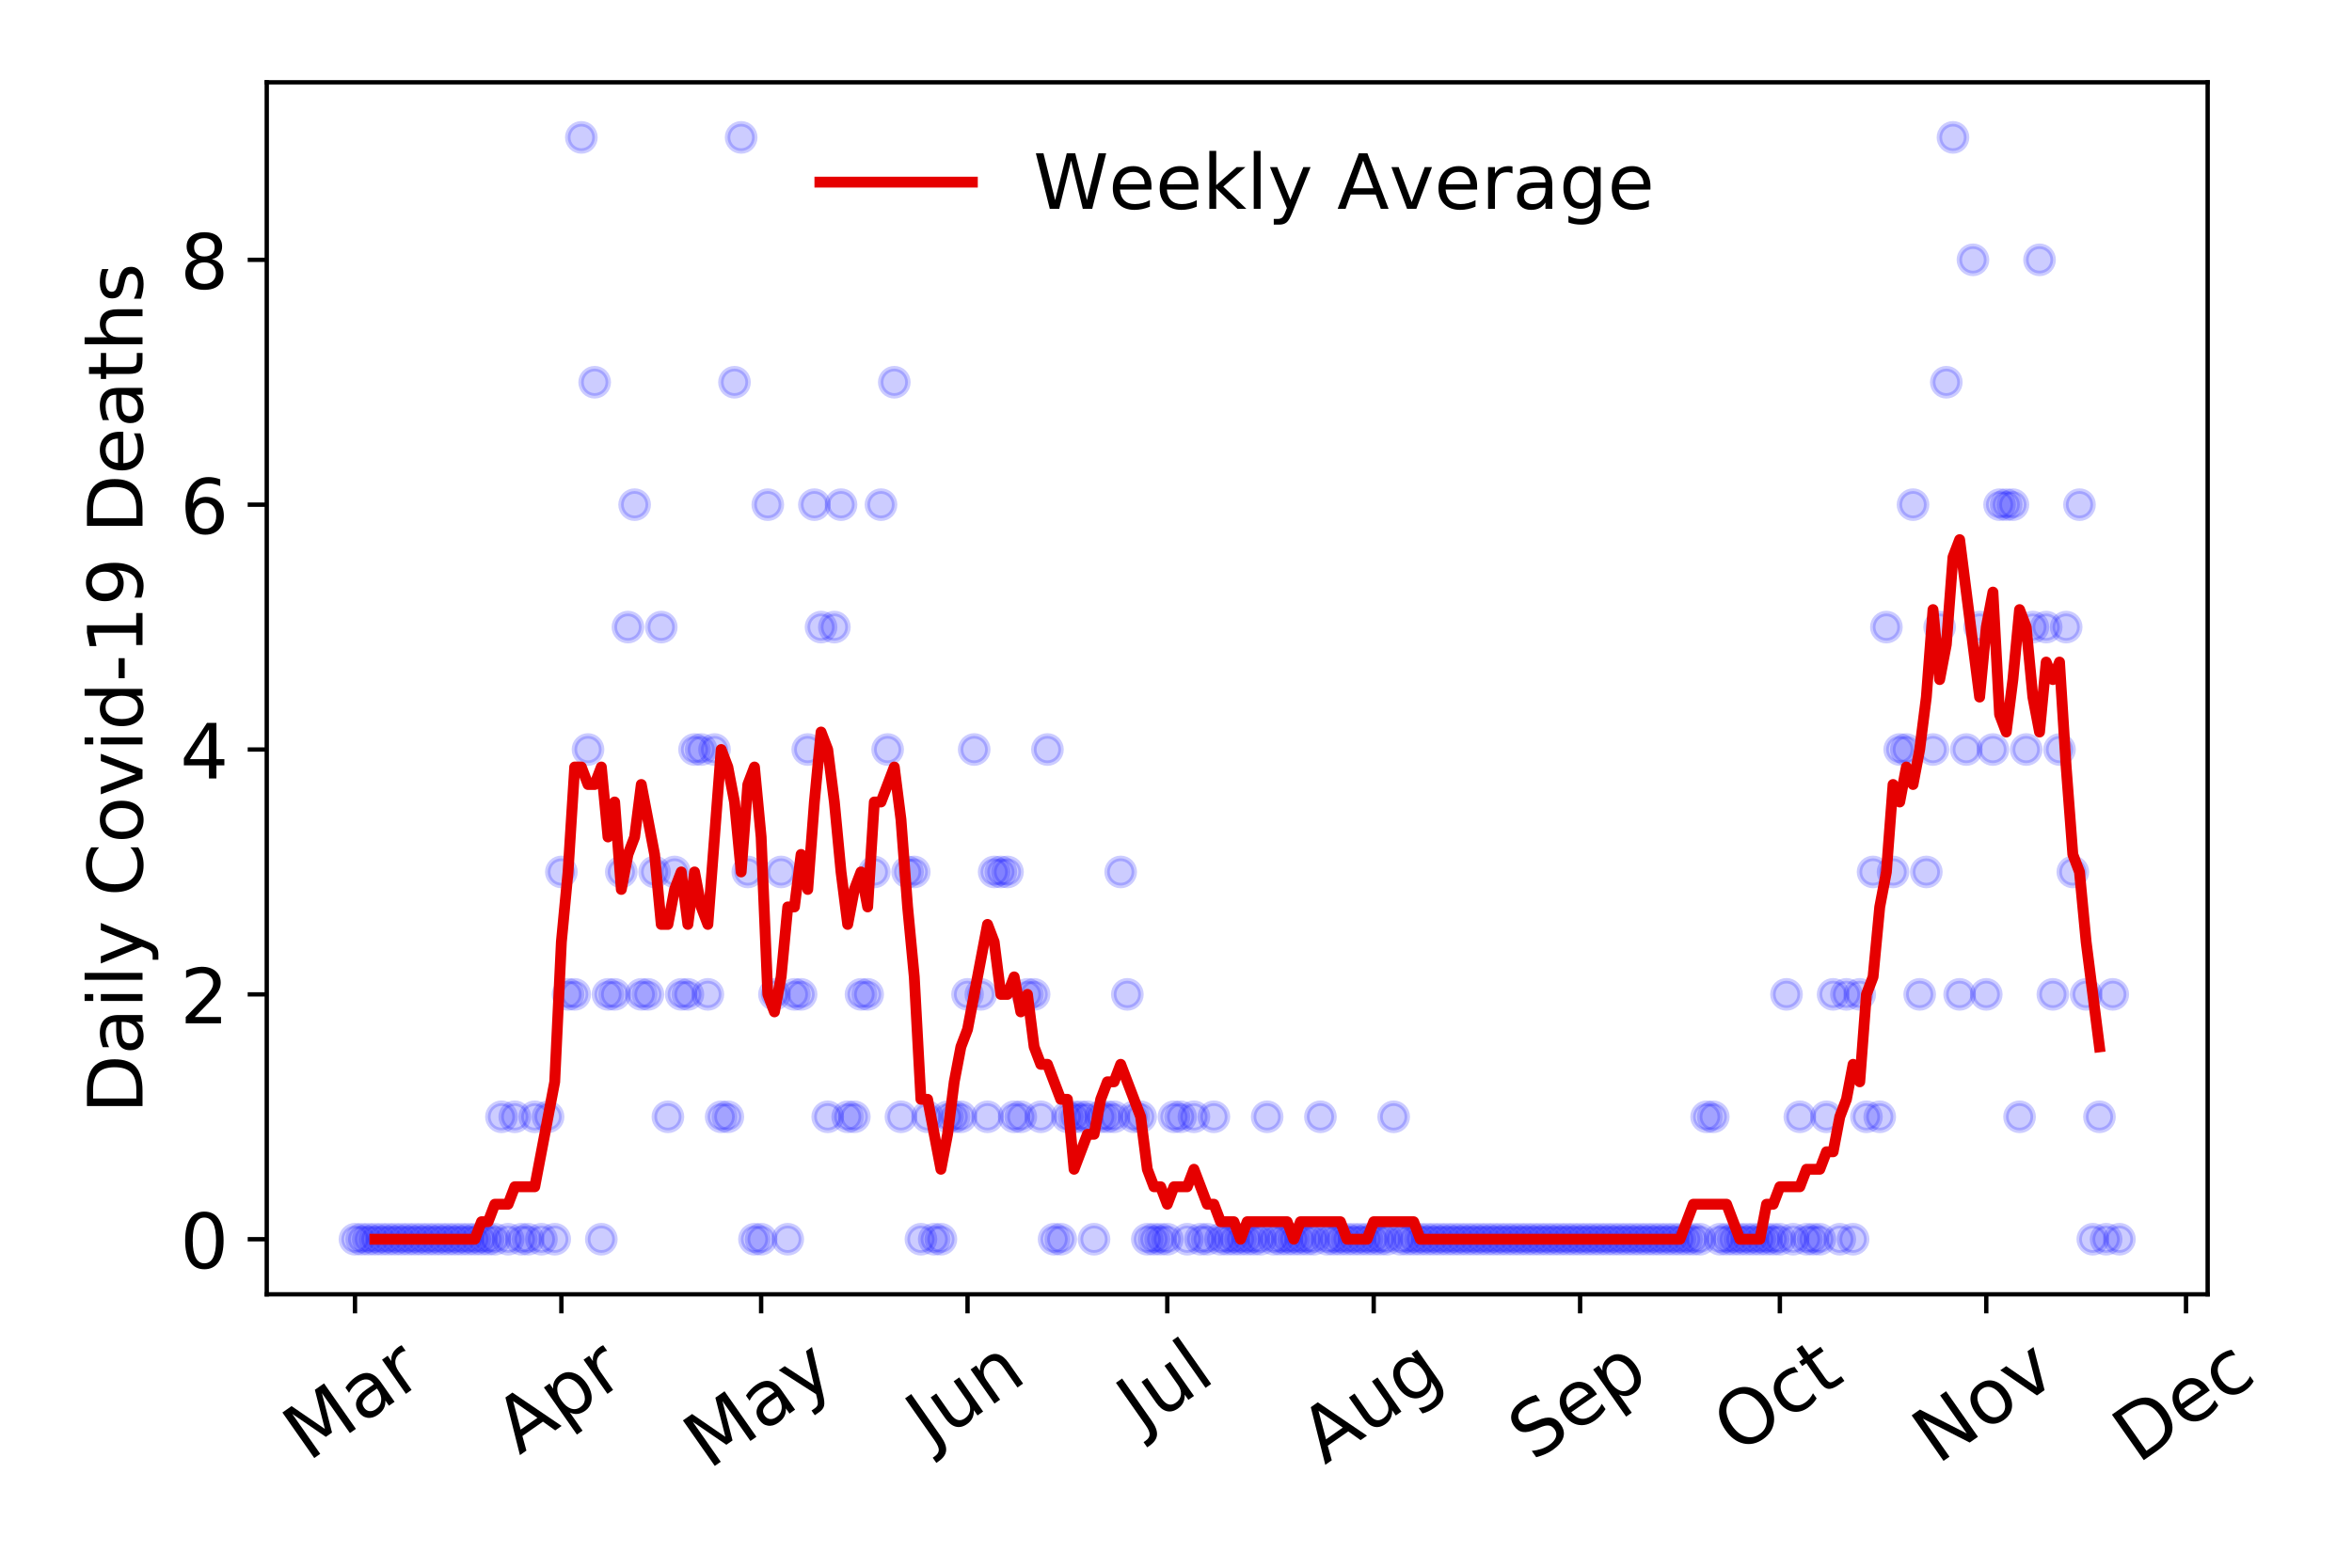 <?xml version="1.0" encoding="utf-8" standalone="no"?>
<!DOCTYPE svg PUBLIC "-//W3C//DTD SVG 1.1//EN"
  "http://www.w3.org/Graphics/SVG/1.1/DTD/svg11.dtd">
<!-- Created with matplotlib (https://matplotlib.org/) -->
<svg height="288pt" version="1.1" viewBox="0 0 432 288" width="432pt" xmlns="http://www.w3.org/2000/svg" xmlns:xlink="http://www.w3.org/1999/xlink">
 <defs>
  <style type="text/css">
*{stroke-linecap:butt;stroke-linejoin:round;}
  </style>
 </defs>
 <g id="figure_1">
  <g id="patch_1">
   <path d="M 0 288 
L 432 288 
L 432 0 
L 0 0 
z
" style="fill:#ffffff;"/>
  </g>
  <g id="axes_1">
   <g id="patch_2">
    <path d="M 48.995 237.778 
L 405.488 237.778 
L 405.488 15.12 
L 48.995 15.12 
z
" style="fill:#ffffff;"/>
   </g>
   <g id="matplotlib.axis_1">
    <g id="xtick_1">
     <g id="line2d_1">
      <defs>
       <path d="M 0 0 
L 0 3.5 
" id="m3a39b16916" style="stroke:#000000;stroke-width:0.8;"/>
      </defs>
      <g>
       <use style="stroke:#000000;stroke-width:0.8;" x="65.199" xlink:href="#m3a39b16916" y="237.778"/>
      </g>
     </g>
     <g id="text_1">
      <!-- Mar -->
      <defs>
       <path d="M 9.812 72.906 
L 24.516 72.906 
L 43.109 23.297 
L 61.812 72.906 
L 76.516 72.906 
L 76.516 0 
L 66.891 0 
L 66.891 64.016 
L 48.094 14.016 
L 38.188 14.016 
L 19.391 64.016 
L 19.391 0 
L 9.812 0 
z
" id="DejaVuSans-77"/>
       <path d="M 34.281 27.484 
Q 23.391 27.484 19.188 25 
Q 14.984 22.516 14.984 16.5 
Q 14.984 11.719 18.141 8.906 
Q 21.297 6.109 26.703 6.109 
Q 34.188 6.109 38.703 11.406 
Q 43.219 16.703 43.219 25.484 
L 43.219 27.484 
z
M 52.203 31.203 
L 52.203 0 
L 43.219 0 
L 43.219 8.297 
Q 40.141 3.328 35.547 0.953 
Q 30.953 -1.422 24.312 -1.422 
Q 15.922 -1.422 10.953 3.297 
Q 6 8.016 6 15.922 
Q 6 25.141 12.172 29.828 
Q 18.359 34.516 30.609 34.516 
L 43.219 34.516 
L 43.219 35.406 
Q 43.219 41.609 39.141 45 
Q 35.062 48.391 27.688 48.391 
Q 23 48.391 18.547 47.266 
Q 14.109 46.141 10.016 43.891 
L 10.016 52.203 
Q 14.938 54.109 19.578 55.047 
Q 24.219 56 28.609 56 
Q 40.484 56 46.344 49.844 
Q 52.203 43.703 52.203 31.203 
z
" id="DejaVuSans-97"/>
       <path d="M 41.109 46.297 
Q 39.594 47.172 37.812 47.578 
Q 36.031 48 33.891 48 
Q 26.266 48 22.188 43.047 
Q 18.109 38.094 18.109 28.812 
L 18.109 0 
L 9.078 0 
L 9.078 54.688 
L 18.109 54.688 
L 18.109 46.188 
Q 20.953 51.172 25.484 53.578 
Q 30.031 56 36.531 56 
Q 37.453 56 38.578 55.875 
Q 39.703 55.766 41.062 55.516 
z
" id="DejaVuSans-114"/>
      </defs>
      <g transform="translate(56.596 268.643)rotate(-35)scale(0.14 -0.14)">
       <use xlink:href="#DejaVuSans-77"/>
       <use x="86.279" xlink:href="#DejaVuSans-97"/>
       <use x="147.559" xlink:href="#DejaVuSans-114"/>
      </g>
     </g>
    </g>
    <g id="xtick_2">
     <g id="line2d_2">
      <g>
       <use style="stroke:#000000;stroke-width:0.8;" x="103.111" xlink:href="#m3a39b16916" y="237.778"/>
      </g>
     </g>
     <g id="text_2">
      <!-- Apr -->
      <defs>
       <path d="M 34.188 63.188 
L 20.797 26.906 
L 47.609 26.906 
z
M 28.609 72.906 
L 39.797 72.906 
L 67.578 0 
L 57.328 0 
L 50.688 18.703 
L 17.828 18.703 
L 11.188 0 
L 0.781 0 
z
" id="DejaVuSans-65"/>
       <path d="M 18.109 8.203 
L 18.109 -20.797 
L 9.078 -20.797 
L 9.078 54.688 
L 18.109 54.688 
L 18.109 46.391 
Q 20.953 51.266 25.266 53.625 
Q 29.594 56 35.594 56 
Q 45.562 56 51.781 48.094 
Q 58.016 40.188 58.016 27.297 
Q 58.016 14.406 51.781 6.484 
Q 45.562 -1.422 35.594 -1.422 
Q 29.594 -1.422 25.266 0.953 
Q 20.953 3.328 18.109 8.203 
z
M 48.688 27.297 
Q 48.688 37.203 44.609 42.844 
Q 40.531 48.484 33.406 48.484 
Q 26.266 48.484 22.188 42.844 
Q 18.109 37.203 18.109 27.297 
Q 18.109 17.391 22.188 11.75 
Q 26.266 6.109 33.406 6.109 
Q 40.531 6.109 44.609 11.75 
Q 48.688 17.391 48.688 27.297 
z
" id="DejaVuSans-112"/>
      </defs>
      <g transform="translate(95.407 267.384)rotate(-35)scale(0.14 -0.14)">
       <use xlink:href="#DejaVuSans-65"/>
       <use x="68.408" xlink:href="#DejaVuSans-112"/>
       <use x="131.885" xlink:href="#DejaVuSans-114"/>
      </g>
     </g>
    </g>
    <g id="xtick_3">
     <g id="line2d_3">
      <g>
       <use style="stroke:#000000;stroke-width:0.8;" x="139.8" xlink:href="#m3a39b16916" y="237.778"/>
      </g>
     </g>
     <g id="text_3">
      <!-- May -->
      <defs>
       <path d="M 32.172 -5.078 
Q 28.375 -14.844 24.75 -17.812 
Q 21.141 -20.797 15.094 -20.797 
L 7.906 -20.797 
L 7.906 -13.281 
L 13.188 -13.281 
Q 16.891 -13.281 18.938 -11.516 
Q 21 -9.766 23.484 -3.219 
L 25.094 0.875 
L 2.984 54.688 
L 12.5 54.688 
L 29.594 11.922 
L 46.688 54.688 
L 56.203 54.688 
z
" id="DejaVuSans-121"/>
      </defs>
      <g transform="translate(130.16 270.094)rotate(-35)scale(0.14 -0.14)">
       <use xlink:href="#DejaVuSans-77"/>
       <use x="86.279" xlink:href="#DejaVuSans-97"/>
       <use x="147.559" xlink:href="#DejaVuSans-121"/>
      </g>
     </g>
    </g>
    <g id="xtick_4">
     <g id="line2d_4">
      <g>
       <use style="stroke:#000000;stroke-width:0.8;" x="177.712" xlink:href="#m3a39b16916" y="237.778"/>
      </g>
     </g>
     <g id="text_4">
      <!-- Jun -->
      <defs>
       <path d="M 9.812 72.906 
L 19.672 72.906 
L 19.672 5.078 
Q 19.672 -8.109 14.672 -14.062 
Q 9.672 -20.016 -1.422 -20.016 
L -5.172 -20.016 
L -5.172 -11.719 
L -2.094 -11.719 
Q 4.438 -11.719 7.125 -8.047 
Q 9.812 -4.391 9.812 5.078 
z
" id="DejaVuSans-74"/>
       <path d="M 8.5 21.578 
L 8.5 54.688 
L 17.484 54.688 
L 17.484 21.922 
Q 17.484 14.156 20.5 10.266 
Q 23.531 6.391 29.594 6.391 
Q 36.859 6.391 41.078 11.031 
Q 45.312 15.672 45.312 23.688 
L 45.312 54.688 
L 54.297 54.688 
L 54.297 0 
L 45.312 0 
L 45.312 8.406 
Q 42.047 3.422 37.719 1 
Q 33.406 -1.422 27.688 -1.422 
Q 18.266 -1.422 13.375 4.438 
Q 8.5 10.297 8.5 21.578 
z
M 31.109 56 
z
" id="DejaVuSans-117"/>
       <path d="M 54.891 33.016 
L 54.891 0 
L 45.906 0 
L 45.906 32.719 
Q 45.906 40.484 42.875 44.328 
Q 39.844 48.188 33.797 48.188 
Q 26.516 48.188 22.312 43.547 
Q 18.109 38.922 18.109 30.906 
L 18.109 0 
L 9.078 0 
L 9.078 54.688 
L 18.109 54.688 
L 18.109 46.188 
Q 21.344 51.125 25.703 53.562 
Q 30.078 56 35.797 56 
Q 45.219 56 50.047 50.172 
Q 54.891 44.344 54.891 33.016 
z
" id="DejaVuSans-110"/>
      </defs>
      <g transform="translate(170.968 266.039)rotate(-35)scale(0.14 -0.14)">
       <use xlink:href="#DejaVuSans-74"/>
       <use x="29.492" xlink:href="#DejaVuSans-117"/>
       <use x="92.871" xlink:href="#DejaVuSans-110"/>
      </g>
     </g>
    </g>
    <g id="xtick_5">
     <g id="line2d_5">
      <g>
       <use style="stroke:#000000;stroke-width:0.8;" x="214.4" xlink:href="#m3a39b16916" y="237.778"/>
      </g>
     </g>
     <g id="text_5">
      <!-- Jul -->
      <defs>
       <path d="M 9.422 75.984 
L 18.406 75.984 
L 18.406 0 
L 9.422 0 
z
" id="DejaVuSans-108"/>
      </defs>
      <g transform="translate(209.698 263.181)rotate(-35)scale(0.14 -0.14)">
       <use xlink:href="#DejaVuSans-74"/>
       <use x="29.492" xlink:href="#DejaVuSans-117"/>
       <use x="92.871" xlink:href="#DejaVuSans-108"/>
      </g>
     </g>
    </g>
    <g id="xtick_6">
     <g id="line2d_6">
      <g>
       <use style="stroke:#000000;stroke-width:0.8;" x="252.312" xlink:href="#m3a39b16916" y="237.778"/>
      </g>
     </g>
     <g id="text_6">
      <!-- Aug -->
      <defs>
       <path d="M 45.406 27.984 
Q 45.406 37.75 41.375 43.109 
Q 37.359 48.484 30.078 48.484 
Q 22.859 48.484 18.828 43.109 
Q 14.797 37.75 14.797 27.984 
Q 14.797 18.266 18.828 12.891 
Q 22.859 7.516 30.078 7.516 
Q 37.359 7.516 41.375 12.891 
Q 45.406 18.266 45.406 27.984 
z
M 54.391 6.781 
Q 54.391 -7.172 48.188 -13.984 
Q 42 -20.797 29.203 -20.797 
Q 24.469 -20.797 20.266 -20.094 
Q 16.062 -19.391 12.109 -17.922 
L 12.109 -9.188 
Q 16.062 -11.328 19.922 -12.344 
Q 23.781 -13.375 27.781 -13.375 
Q 36.625 -13.375 41.016 -8.766 
Q 45.406 -4.156 45.406 5.172 
L 45.406 9.625 
Q 42.625 4.781 38.281 2.391 
Q 33.938 0 27.875 0 
Q 17.828 0 11.672 7.656 
Q 5.516 15.328 5.516 27.984 
Q 5.516 40.672 11.672 48.328 
Q 17.828 56 27.875 56 
Q 33.938 56 38.281 53.609 
Q 42.625 51.219 45.406 46.391 
L 45.406 54.688 
L 54.391 54.688 
z
" id="DejaVuSans-103"/>
      </defs>
      <g transform="translate(243.331 269.172)rotate(-35)scale(0.14 -0.14)">
       <use xlink:href="#DejaVuSans-65"/>
       <use x="68.408" xlink:href="#DejaVuSans-117"/>
       <use x="131.787" xlink:href="#DejaVuSans-103"/>
      </g>
     </g>
    </g>
    <g id="xtick_7">
     <g id="line2d_7">
      <g>
       <use style="stroke:#000000;stroke-width:0.8;" x="290.224" xlink:href="#m3a39b16916" y="237.778"/>
      </g>
     </g>
     <g id="text_7">
      <!-- Sep -->
      <defs>
       <path d="M 53.516 70.516 
L 53.516 60.891 
Q 47.906 63.578 42.922 64.891 
Q 37.938 66.219 33.297 66.219 
Q 25.25 66.219 20.875 63.094 
Q 16.5 59.969 16.5 54.203 
Q 16.5 49.359 19.406 46.891 
Q 22.312 44.438 30.422 42.922 
L 36.375 41.703 
Q 47.406 39.594 52.656 34.297 
Q 57.906 29 57.906 20.125 
Q 57.906 9.516 50.797 4.047 
Q 43.703 -1.422 29.984 -1.422 
Q 24.812 -1.422 18.969 -0.25 
Q 13.141 0.922 6.891 3.219 
L 6.891 13.375 
Q 12.891 10.016 18.656 8.297 
Q 24.422 6.594 29.984 6.594 
Q 38.422 6.594 43.016 9.906 
Q 47.609 13.234 47.609 19.391 
Q 47.609 24.75 44.312 27.781 
Q 41.016 30.812 33.5 32.328 
L 27.484 33.5 
Q 16.453 35.688 11.516 40.375 
Q 6.594 45.062 6.594 53.422 
Q 6.594 63.094 13.406 68.656 
Q 20.219 74.219 32.172 74.219 
Q 37.312 74.219 42.625 73.281 
Q 47.953 72.359 53.516 70.516 
z
" id="DejaVuSans-83"/>
       <path d="M 56.203 29.594 
L 56.203 25.203 
L 14.891 25.203 
Q 15.484 15.922 20.484 11.062 
Q 25.484 6.203 34.422 6.203 
Q 39.594 6.203 44.453 7.469 
Q 49.312 8.734 54.109 11.281 
L 54.109 2.781 
Q 49.266 0.734 44.188 -0.344 
Q 39.109 -1.422 33.891 -1.422 
Q 20.797 -1.422 13.156 6.188 
Q 5.516 13.812 5.516 26.812 
Q 5.516 40.234 12.766 48.109 
Q 20.016 56 32.328 56 
Q 43.359 56 49.781 48.891 
Q 56.203 41.797 56.203 29.594 
z
M 47.219 32.234 
Q 47.125 39.594 43.094 43.984 
Q 39.062 48.391 32.422 48.391 
Q 24.906 48.391 20.391 44.141 
Q 15.875 39.891 15.188 32.172 
z
" id="DejaVuSans-101"/>
      </defs>
      <g transform="translate(281.631 268.629)rotate(-35)scale(0.14 -0.14)">
       <use xlink:href="#DejaVuSans-83"/>
       <use x="63.477" xlink:href="#DejaVuSans-101"/>
       <use x="125" xlink:href="#DejaVuSans-112"/>
      </g>
     </g>
    </g>
    <g id="xtick_8">
     <g id="line2d_8">
      <g>
       <use style="stroke:#000000;stroke-width:0.8;" x="326.913" xlink:href="#m3a39b16916" y="237.778"/>
      </g>
     </g>
     <g id="text_8">
      <!-- Oct -->
      <defs>
       <path d="M 39.406 66.219 
Q 28.656 66.219 22.328 58.203 
Q 16.016 50.203 16.016 36.375 
Q 16.016 22.609 22.328 14.594 
Q 28.656 6.594 39.406 6.594 
Q 50.141 6.594 56.422 14.594 
Q 62.703 22.609 62.703 36.375 
Q 62.703 50.203 56.422 58.203 
Q 50.141 66.219 39.406 66.219 
z
M 39.406 74.219 
Q 54.734 74.219 63.906 63.938 
Q 73.094 53.656 73.094 36.375 
Q 73.094 19.141 63.906 8.859 
Q 54.734 -1.422 39.406 -1.422 
Q 24.031 -1.422 14.812 8.828 
Q 5.609 19.094 5.609 36.375 
Q 5.609 53.656 14.812 63.938 
Q 24.031 74.219 39.406 74.219 
z
" id="DejaVuSans-79"/>
       <path d="M 48.781 52.594 
L 48.781 44.188 
Q 44.969 46.297 41.141 47.344 
Q 37.312 48.391 33.406 48.391 
Q 24.656 48.391 19.812 42.844 
Q 14.984 37.312 14.984 27.297 
Q 14.984 17.281 19.812 11.734 
Q 24.656 6.203 33.406 6.203 
Q 37.312 6.203 41.141 7.25 
Q 44.969 8.297 48.781 10.406 
L 48.781 2.094 
Q 45.016 0.344 40.984 -0.531 
Q 36.969 -1.422 32.422 -1.422 
Q 20.062 -1.422 12.781 6.344 
Q 5.516 14.109 5.516 27.297 
Q 5.516 40.672 12.859 48.328 
Q 20.219 56 33.016 56 
Q 37.156 56 41.109 55.141 
Q 45.062 54.297 48.781 52.594 
z
" id="DejaVuSans-99"/>
       <path d="M 18.312 70.219 
L 18.312 54.688 
L 36.812 54.688 
L 36.812 47.703 
L 18.312 47.703 
L 18.312 18.016 
Q 18.312 11.328 20.141 9.422 
Q 21.969 7.516 27.594 7.516 
L 36.812 7.516 
L 36.812 0 
L 27.594 0 
Q 17.188 0 13.234 3.875 
Q 9.281 7.766 9.281 18.016 
L 9.281 47.703 
L 2.688 47.703 
L 2.688 54.688 
L 9.281 54.688 
L 9.281 70.219 
z
" id="DejaVuSans-116"/>
      </defs>
      <g transform="translate(319.214 267.377)rotate(-35)scale(0.14 -0.14)">
       <use xlink:href="#DejaVuSans-79"/>
       <use x="78.711" xlink:href="#DejaVuSans-99"/>
       <use x="133.691" xlink:href="#DejaVuSans-116"/>
      </g>
     </g>
    </g>
    <g id="xtick_9">
     <g id="line2d_9">
      <g>
       <use style="stroke:#000000;stroke-width:0.8;" x="364.825" xlink:href="#m3a39b16916" y="237.778"/>
      </g>
     </g>
     <g id="text_9">
      <!-- Nov -->
      <defs>
       <path d="M 9.812 72.906 
L 23.094 72.906 
L 55.422 11.922 
L 55.422 72.906 
L 64.984 72.906 
L 64.984 0 
L 51.703 0 
L 19.391 60.984 
L 19.391 0 
L 9.812 0 
z
" id="DejaVuSans-78"/>
       <path d="M 30.609 48.391 
Q 23.391 48.391 19.188 42.75 
Q 14.984 37.109 14.984 27.297 
Q 14.984 17.484 19.156 11.844 
Q 23.344 6.203 30.609 6.203 
Q 37.797 6.203 41.984 11.859 
Q 46.188 17.531 46.188 27.297 
Q 46.188 37.016 41.984 42.703 
Q 37.797 48.391 30.609 48.391 
z
M 30.609 56 
Q 42.328 56 49.016 48.375 
Q 55.719 40.766 55.719 27.297 
Q 55.719 13.875 49.016 6.219 
Q 42.328 -1.422 30.609 -1.422 
Q 18.844 -1.422 12.172 6.219 
Q 5.516 13.875 5.516 27.297 
Q 5.516 40.766 12.172 48.375 
Q 18.844 56 30.609 56 
z
" id="DejaVuSans-111"/>
       <path d="M 2.984 54.688 
L 12.5 54.688 
L 29.594 8.797 
L 46.688 54.688 
L 56.203 54.688 
L 35.688 0 
L 23.484 0 
z
" id="DejaVuSans-118"/>
      </defs>
      <g transform="translate(355.848 269.166)rotate(-35)scale(0.14 -0.14)">
       <use xlink:href="#DejaVuSans-78"/>
       <use x="74.805" xlink:href="#DejaVuSans-111"/>
       <use x="135.986" xlink:href="#DejaVuSans-118"/>
      </g>
     </g>
    </g>
    <g id="xtick_10">
     <g id="line2d_10">
      <g>
       <use style="stroke:#000000;stroke-width:0.8;" x="401.513" xlink:href="#m3a39b16916" y="237.778"/>
      </g>
     </g>
     <g id="text_10">
      <!-- Dec -->
      <defs>
       <path d="M 19.672 64.797 
L 19.672 8.109 
L 31.594 8.109 
Q 46.688 8.109 53.688 14.938 
Q 60.688 21.781 60.688 36.531 
Q 60.688 51.172 53.688 57.984 
Q 46.688 64.797 31.594 64.797 
z
M 9.812 72.906 
L 30.078 72.906 
Q 51.266 72.906 61.172 64.094 
Q 71.094 55.281 71.094 36.531 
Q 71.094 17.672 61.125 8.828 
Q 51.172 0 30.078 0 
L 9.812 0 
z
" id="DejaVuSans-68"/>
      </defs>
      <g transform="translate(392.633 269.032)rotate(-35)scale(0.14 -0.14)">
       <use xlink:href="#DejaVuSans-68"/>
       <use x="77.002" xlink:href="#DejaVuSans-101"/>
       <use x="138.525" xlink:href="#DejaVuSans-99"/>
      </g>
     </g>
    </g>
   </g>
   <g id="matplotlib.axis_2">
    <g id="ytick_1">
     <g id="line2d_11">
      <defs>
       <path d="M 0 0 
L -3.5 0 
" id="m5025148051" style="stroke:#000000;stroke-width:0.8;"/>
      </defs>
      <g>
       <use style="stroke:#000000;stroke-width:0.8;" x="48.995" xlink:href="#m5025148051" y="227.657"/>
      </g>
     </g>
     <g id="text_11">
      <!-- 0 -->
      <defs>
       <path d="M 31.781 66.406 
Q 24.172 66.406 20.328 58.906 
Q 16.5 51.422 16.5 36.375 
Q 16.5 21.391 20.328 13.891 
Q 24.172 6.391 31.781 6.391 
Q 39.453 6.391 43.281 13.891 
Q 47.125 21.391 47.125 36.375 
Q 47.125 51.422 43.281 58.906 
Q 39.453 66.406 31.781 66.406 
z
M 31.781 74.219 
Q 44.047 74.219 50.516 64.516 
Q 56.984 54.828 56.984 36.375 
Q 56.984 17.969 50.516 8.266 
Q 44.047 -1.422 31.781 -1.422 
Q 19.531 -1.422 13.062 8.266 
Q 6.594 17.969 6.594 36.375 
Q 6.594 54.828 13.062 64.516 
Q 19.531 74.219 31.781 74.219 
z
" id="DejaVuSans-48"/>
      </defs>
      <g transform="translate(33.087 232.976)scale(0.14 -0.14)">
       <use xlink:href="#DejaVuSans-48"/>
      </g>
     </g>
    </g>
    <g id="ytick_2">
     <g id="line2d_12">
      <g>
       <use style="stroke:#000000;stroke-width:0.8;" x="48.995" xlink:href="#m5025148051" y="182.676"/>
      </g>
     </g>
     <g id="text_12">
      <!-- 2 -->
      <defs>
       <path d="M 19.188 8.297 
L 53.609 8.297 
L 53.609 0 
L 7.328 0 
L 7.328 8.297 
Q 12.938 14.109 22.625 23.891 
Q 32.328 33.688 34.812 36.531 
Q 39.547 41.844 41.422 45.531 
Q 43.312 49.219 43.312 52.781 
Q 43.312 58.594 39.234 62.25 
Q 35.156 65.922 28.609 65.922 
Q 23.969 65.922 18.812 64.312 
Q 13.672 62.703 7.812 59.422 
L 7.812 69.391 
Q 13.766 71.781 18.938 73 
Q 24.125 74.219 28.422 74.219 
Q 39.75 74.219 46.484 68.547 
Q 53.219 62.891 53.219 53.422 
Q 53.219 48.922 51.531 44.891 
Q 49.859 40.875 45.406 35.406 
Q 44.188 33.984 37.641 27.219 
Q 31.109 20.453 19.188 8.297 
z
" id="DejaVuSans-50"/>
      </defs>
      <g transform="translate(33.087 187.995)scale(0.14 -0.14)">
       <use xlink:href="#DejaVuSans-50"/>
      </g>
     </g>
    </g>
    <g id="ytick_3">
     <g id="line2d_13">
      <g>
       <use style="stroke:#000000;stroke-width:0.8;" x="48.995" xlink:href="#m5025148051" y="137.694"/>
      </g>
     </g>
     <g id="text_13">
      <!-- 4 -->
      <defs>
       <path d="M 37.797 64.312 
L 12.891 25.391 
L 37.797 25.391 
z
M 35.203 72.906 
L 47.609 72.906 
L 47.609 25.391 
L 58.016 25.391 
L 58.016 17.188 
L 47.609 17.188 
L 47.609 0 
L 37.797 0 
L 37.797 17.188 
L 4.891 17.188 
L 4.891 26.703 
z
" id="DejaVuSans-52"/>
      </defs>
      <g transform="translate(33.087 143.013)scale(0.14 -0.14)">
       <use xlink:href="#DejaVuSans-52"/>
      </g>
     </g>
    </g>
    <g id="ytick_4">
     <g id="line2d_14">
      <g>
       <use style="stroke:#000000;stroke-width:0.8;" x="48.995" xlink:href="#m5025148051" y="92.713"/>
      </g>
     </g>
     <g id="text_14">
      <!-- 6 -->
      <defs>
       <path d="M 33.016 40.375 
Q 26.375 40.375 22.484 35.828 
Q 18.609 31.297 18.609 23.391 
Q 18.609 15.531 22.484 10.953 
Q 26.375 6.391 33.016 6.391 
Q 39.656 6.391 43.531 10.953 
Q 47.406 15.531 47.406 23.391 
Q 47.406 31.297 43.531 35.828 
Q 39.656 40.375 33.016 40.375 
z
M 52.594 71.297 
L 52.594 62.312 
Q 48.875 64.062 45.094 64.984 
Q 41.312 65.922 37.594 65.922 
Q 27.828 65.922 22.672 59.328 
Q 17.531 52.734 16.797 39.406 
Q 19.672 43.656 24.016 45.922 
Q 28.375 48.188 33.594 48.188 
Q 44.578 48.188 50.953 41.516 
Q 57.328 34.859 57.328 23.391 
Q 57.328 12.156 50.688 5.359 
Q 44.047 -1.422 33.016 -1.422 
Q 20.359 -1.422 13.672 8.266 
Q 6.984 17.969 6.984 36.375 
Q 6.984 53.656 15.188 63.938 
Q 23.391 74.219 37.203 74.219 
Q 40.922 74.219 44.703 73.484 
Q 48.484 72.75 52.594 71.297 
z
" id="DejaVuSans-54"/>
      </defs>
      <g transform="translate(33.087 98.032)scale(0.14 -0.14)">
       <use xlink:href="#DejaVuSans-54"/>
      </g>
     </g>
    </g>
    <g id="ytick_5">
     <g id="line2d_15">
      <g>
       <use style="stroke:#000000;stroke-width:0.8;" x="48.995" xlink:href="#m5025148051" y="47.732"/>
      </g>
     </g>
     <g id="text_15">
      <!-- 8 -->
      <defs>
       <path d="M 31.781 34.625 
Q 24.75 34.625 20.719 30.859 
Q 16.703 27.094 16.703 20.516 
Q 16.703 13.922 20.719 10.156 
Q 24.75 6.391 31.781 6.391 
Q 38.812 6.391 42.859 10.172 
Q 46.922 13.969 46.922 20.516 
Q 46.922 27.094 42.891 30.859 
Q 38.875 34.625 31.781 34.625 
z
M 21.922 38.812 
Q 15.578 40.375 12.031 44.719 
Q 8.5 49.078 8.5 55.328 
Q 8.5 64.062 14.719 69.141 
Q 20.953 74.219 31.781 74.219 
Q 42.672 74.219 48.875 69.141 
Q 55.078 64.062 55.078 55.328 
Q 55.078 49.078 51.531 44.719 
Q 48 40.375 41.703 38.812 
Q 48.828 37.156 52.797 32.312 
Q 56.781 27.484 56.781 20.516 
Q 56.781 9.906 50.312 4.234 
Q 43.844 -1.422 31.781 -1.422 
Q 19.734 -1.422 13.25 4.234 
Q 6.781 9.906 6.781 20.516 
Q 6.781 27.484 10.781 32.312 
Q 14.797 37.156 21.922 38.812 
z
M 18.312 54.391 
Q 18.312 48.734 21.844 45.562 
Q 25.391 42.391 31.781 42.391 
Q 38.141 42.391 41.719 45.562 
Q 45.312 48.734 45.312 54.391 
Q 45.312 60.062 41.719 63.234 
Q 38.141 66.406 31.781 66.406 
Q 25.391 66.406 21.844 63.234 
Q 18.312 60.062 18.312 54.391 
z
" id="DejaVuSans-56"/>
      </defs>
      <g transform="translate(33.087 53.05)scale(0.14 -0.14)">
       <use xlink:href="#DejaVuSans-56"/>
      </g>
     </g>
    </g>
    <g id="text_16">
     <!-- Daily Covid-19 Deaths -->
     <defs>
      <path d="M 9.422 54.688 
L 18.406 54.688 
L 18.406 0 
L 9.422 0 
z
M 9.422 75.984 
L 18.406 75.984 
L 18.406 64.594 
L 9.422 64.594 
z
" id="DejaVuSans-105"/>
      <path id="DejaVuSans-32"/>
      <path d="M 64.406 67.281 
L 64.406 56.891 
Q 59.422 61.531 53.781 63.812 
Q 48.141 66.109 41.797 66.109 
Q 29.297 66.109 22.656 58.469 
Q 16.016 50.828 16.016 36.375 
Q 16.016 21.969 22.656 14.328 
Q 29.297 6.688 41.797 6.688 
Q 48.141 6.688 53.781 8.984 
Q 59.422 11.281 64.406 15.922 
L 64.406 5.609 
Q 59.234 2.094 53.438 0.328 
Q 47.656 -1.422 41.219 -1.422 
Q 24.656 -1.422 15.125 8.703 
Q 5.609 18.844 5.609 36.375 
Q 5.609 53.953 15.125 64.078 
Q 24.656 74.219 41.219 74.219 
Q 47.75 74.219 53.531 72.484 
Q 59.328 70.75 64.406 67.281 
z
" id="DejaVuSans-67"/>
      <path d="M 45.406 46.391 
L 45.406 75.984 
L 54.391 75.984 
L 54.391 0 
L 45.406 0 
L 45.406 8.203 
Q 42.578 3.328 38.25 0.953 
Q 33.938 -1.422 27.875 -1.422 
Q 17.969 -1.422 11.734 6.484 
Q 5.516 14.406 5.516 27.297 
Q 5.516 40.188 11.734 48.094 
Q 17.969 56 27.875 56 
Q 33.938 56 38.25 53.625 
Q 42.578 51.266 45.406 46.391 
z
M 14.797 27.297 
Q 14.797 17.391 18.875 11.75 
Q 22.953 6.109 30.078 6.109 
Q 37.203 6.109 41.297 11.75 
Q 45.406 17.391 45.406 27.297 
Q 45.406 37.203 41.297 42.844 
Q 37.203 48.484 30.078 48.484 
Q 22.953 48.484 18.875 42.844 
Q 14.797 37.203 14.797 27.297 
z
" id="DejaVuSans-100"/>
      <path d="M 4.891 31.391 
L 31.203 31.391 
L 31.203 23.391 
L 4.891 23.391 
z
" id="DejaVuSans-45"/>
      <path d="M 12.406 8.297 
L 28.516 8.297 
L 28.516 63.922 
L 10.984 60.406 
L 10.984 69.391 
L 28.422 72.906 
L 38.281 72.906 
L 38.281 8.297 
L 54.391 8.297 
L 54.391 0 
L 12.406 0 
z
" id="DejaVuSans-49"/>
      <path d="M 10.984 1.516 
L 10.984 10.5 
Q 14.703 8.734 18.5 7.812 
Q 22.312 6.891 25.984 6.891 
Q 35.75 6.891 40.891 13.453 
Q 46.047 20.016 46.781 33.406 
Q 43.953 29.203 39.594 26.953 
Q 35.25 24.703 29.984 24.703 
Q 19.047 24.703 12.672 31.312 
Q 6.297 37.938 6.297 49.422 
Q 6.297 60.641 12.938 67.422 
Q 19.578 74.219 30.609 74.219 
Q 43.266 74.219 49.922 64.516 
Q 56.594 54.828 56.594 36.375 
Q 56.594 19.141 48.406 8.859 
Q 40.234 -1.422 26.422 -1.422 
Q 22.703 -1.422 18.891 -0.688 
Q 15.094 0.047 10.984 1.516 
z
M 30.609 32.422 
Q 37.25 32.422 41.125 36.953 
Q 45.016 41.5 45.016 49.422 
Q 45.016 57.281 41.125 61.844 
Q 37.25 66.406 30.609 66.406 
Q 23.969 66.406 20.094 61.844 
Q 16.219 57.281 16.219 49.422 
Q 16.219 41.5 20.094 36.953 
Q 23.969 32.422 30.609 32.422 
z
" id="DejaVuSans-57"/>
      <path d="M 54.891 33.016 
L 54.891 0 
L 45.906 0 
L 45.906 32.719 
Q 45.906 40.484 42.875 44.328 
Q 39.844 48.188 33.797 48.188 
Q 26.516 48.188 22.312 43.547 
Q 18.109 38.922 18.109 30.906 
L 18.109 0 
L 9.078 0 
L 9.078 75.984 
L 18.109 75.984 
L 18.109 46.188 
Q 21.344 51.125 25.703 53.562 
Q 30.078 56 35.797 56 
Q 45.219 56 50.047 50.172 
Q 54.891 44.344 54.891 33.016 
z
" id="DejaVuSans-104"/>
      <path d="M 44.281 53.078 
L 44.281 44.578 
Q 40.484 46.531 36.375 47.5 
Q 32.281 48.484 27.875 48.484 
Q 21.188 48.484 17.844 46.438 
Q 14.5 44.391 14.5 40.281 
Q 14.5 37.156 16.891 35.375 
Q 19.281 33.594 26.516 31.984 
L 29.594 31.297 
Q 39.156 29.25 43.188 25.516 
Q 47.219 21.781 47.219 15.094 
Q 47.219 7.469 41.188 3.016 
Q 35.156 -1.422 24.609 -1.422 
Q 20.219 -1.422 15.453 -0.562 
Q 10.688 0.297 5.422 2 
L 5.422 11.281 
Q 10.406 8.688 15.234 7.391 
Q 20.062 6.109 24.812 6.109 
Q 31.156 6.109 34.562 8.281 
Q 37.984 10.453 37.984 14.406 
Q 37.984 18.062 35.516 20.016 
Q 33.062 21.969 24.703 23.781 
L 21.578 24.516 
Q 13.234 26.266 9.516 29.906 
Q 5.812 33.547 5.812 39.891 
Q 5.812 47.609 11.281 51.797 
Q 16.75 56 26.812 56 
Q 31.781 56 36.172 55.266 
Q 40.578 54.547 44.281 53.078 
z
" id="DejaVuSans-115"/>
     </defs>
     <g transform="translate(26.176 204.56)rotate(-90)scale(0.14 -0.14)">
      <use xlink:href="#DejaVuSans-68"/>
      <use x="77.002" xlink:href="#DejaVuSans-97"/>
      <use x="138.281" xlink:href="#DejaVuSans-105"/>
      <use x="166.064" xlink:href="#DejaVuSans-108"/>
      <use x="193.848" xlink:href="#DejaVuSans-121"/>
      <use x="253.027" xlink:href="#DejaVuSans-32"/>
      <use x="284.814" xlink:href="#DejaVuSans-67"/>
      <use x="354.639" xlink:href="#DejaVuSans-111"/>
      <use x="415.82" xlink:href="#DejaVuSans-118"/>
      <use x="475" xlink:href="#DejaVuSans-105"/>
      <use x="502.783" xlink:href="#DejaVuSans-100"/>
      <use x="566.26" xlink:href="#DejaVuSans-45"/>
      <use x="602.344" xlink:href="#DejaVuSans-49"/>
      <use x="665.967" xlink:href="#DejaVuSans-57"/>
      <use x="729.59" xlink:href="#DejaVuSans-32"/>
      <use x="761.377" xlink:href="#DejaVuSans-68"/>
      <use x="838.379" xlink:href="#DejaVuSans-101"/>
      <use x="899.902" xlink:href="#DejaVuSans-97"/>
      <use x="961.182" xlink:href="#DejaVuSans-116"/>
      <use x="1000.391" xlink:href="#DejaVuSans-104"/>
      <use x="1063.77" xlink:href="#DejaVuSans-115"/>
     </g>
    </g>
   </g>
   <g id="line2d_16">
    <defs>
     <path d="M 0 2.5 
C 0.663 2.5 1.299 2.237 1.768 1.768 
C 2.237 1.299 2.5 0.663 2.5 0 
C 2.5 -0.663 2.237 -1.299 1.768 -1.768 
C 1.299 -2.237 0.663 -2.5 0 -2.5 
C -0.663 -2.5 -1.299 -2.237 -1.768 -1.768 
C -2.237 -1.299 -2.5 -0.663 -2.5 0 
C -2.5 0.663 -2.237 1.299 -1.768 1.768 
C -1.299 2.237 -0.663 2.5 0 2.5 
z
" id="me872f6853d" style="stroke:#0000ff;stroke-opacity:0.2;"/>
    </defs>
    <g clip-path="url(#p615bbf92da)">
     <use style="fill:#0000ff;fill-opacity:0.2;stroke:#0000ff;stroke-opacity:0.2;" x="65.199" xlink:href="#me872f6853d" y="227.657"/>
     <use style="fill:#0000ff;fill-opacity:0.2;stroke:#0000ff;stroke-opacity:0.2;" x="66.422" xlink:href="#me872f6853d" y="227.657"/>
     <use style="fill:#0000ff;fill-opacity:0.2;stroke:#0000ff;stroke-opacity:0.2;" x="67.645" xlink:href="#me872f6853d" y="227.657"/>
     <use style="fill:#0000ff;fill-opacity:0.2;stroke:#0000ff;stroke-opacity:0.2;" x="68.868" xlink:href="#me872f6853d" y="227.657"/>
     <use style="fill:#0000ff;fill-opacity:0.2;stroke:#0000ff;stroke-opacity:0.2;" x="70.091" xlink:href="#me872f6853d" y="227.657"/>
     <use style="fill:#0000ff;fill-opacity:0.2;stroke:#0000ff;stroke-opacity:0.2;" x="71.314" xlink:href="#me872f6853d" y="227.657"/>
     <use style="fill:#0000ff;fill-opacity:0.2;stroke:#0000ff;stroke-opacity:0.2;" x="72.537" xlink:href="#me872f6853d" y="227.657"/>
     <use style="fill:#0000ff;fill-opacity:0.2;stroke:#0000ff;stroke-opacity:0.2;" x="73.76" xlink:href="#me872f6853d" y="227.657"/>
     <use style="fill:#0000ff;fill-opacity:0.2;stroke:#0000ff;stroke-opacity:0.2;" x="74.983" xlink:href="#me872f6853d" y="227.657"/>
     <use style="fill:#0000ff;fill-opacity:0.2;stroke:#0000ff;stroke-opacity:0.2;" x="76.206" xlink:href="#me872f6853d" y="227.657"/>
     <use style="fill:#0000ff;fill-opacity:0.2;stroke:#0000ff;stroke-opacity:0.2;" x="77.429" xlink:href="#me872f6853d" y="227.657"/>
     <use style="fill:#0000ff;fill-opacity:0.2;stroke:#0000ff;stroke-opacity:0.2;" x="78.652" xlink:href="#me872f6853d" y="227.657"/>
     <use style="fill:#0000ff;fill-opacity:0.2;stroke:#0000ff;stroke-opacity:0.2;" x="79.875" xlink:href="#me872f6853d" y="227.657"/>
     <use style="fill:#0000ff;fill-opacity:0.2;stroke:#0000ff;stroke-opacity:0.2;" x="81.098" xlink:href="#me872f6853d" y="227.657"/>
     <use style="fill:#0000ff;fill-opacity:0.2;stroke:#0000ff;stroke-opacity:0.2;" x="82.321" xlink:href="#me872f6853d" y="227.657"/>
     <use style="fill:#0000ff;fill-opacity:0.2;stroke:#0000ff;stroke-opacity:0.2;" x="83.544" xlink:href="#me872f6853d" y="227.657"/>
     <use style="fill:#0000ff;fill-opacity:0.2;stroke:#0000ff;stroke-opacity:0.2;" x="84.767" xlink:href="#me872f6853d" y="227.657"/>
     <use style="fill:#0000ff;fill-opacity:0.2;stroke:#0000ff;stroke-opacity:0.2;" x="85.99" xlink:href="#me872f6853d" y="227.657"/>
     <use style="fill:#0000ff;fill-opacity:0.2;stroke:#0000ff;stroke-opacity:0.2;" x="87.213" xlink:href="#me872f6853d" y="227.657"/>
     <use style="fill:#0000ff;fill-opacity:0.2;stroke:#0000ff;stroke-opacity:0.2;" x="88.435" xlink:href="#me872f6853d" y="227.657"/>
     <use style="fill:#0000ff;fill-opacity:0.2;stroke:#0000ff;stroke-opacity:0.2;" x="89.658" xlink:href="#me872f6853d" y="227.657"/>
     <use style="fill:#0000ff;fill-opacity:0.2;stroke:#0000ff;stroke-opacity:0.2;" x="90.881" xlink:href="#me872f6853d" y="227.657"/>
     <use style="fill:#0000ff;fill-opacity:0.2;stroke:#0000ff;stroke-opacity:0.2;" x="92.104" xlink:href="#me872f6853d" y="205.167"/>
     <use style="fill:#0000ff;fill-opacity:0.2;stroke:#0000ff;stroke-opacity:0.2;" x="93.327" xlink:href="#me872f6853d" y="227.657"/>
     <use style="fill:#0000ff;fill-opacity:0.2;stroke:#0000ff;stroke-opacity:0.2;" x="94.55" xlink:href="#me872f6853d" y="205.167"/>
     <use style="fill:#0000ff;fill-opacity:0.2;stroke:#0000ff;stroke-opacity:0.2;" x="95.773" xlink:href="#me872f6853d" y="227.657"/>
     <use style="fill:#0000ff;fill-opacity:0.2;stroke:#0000ff;stroke-opacity:0.2;" x="96.996" xlink:href="#me872f6853d" y="227.657"/>
     <use style="fill:#0000ff;fill-opacity:0.2;stroke:#0000ff;stroke-opacity:0.2;" x="98.219" xlink:href="#me872f6853d" y="205.167"/>
     <use style="fill:#0000ff;fill-opacity:0.2;stroke:#0000ff;stroke-opacity:0.2;" x="99.442" xlink:href="#me872f6853d" y="227.657"/>
     <use style="fill:#0000ff;fill-opacity:0.2;stroke:#0000ff;stroke-opacity:0.2;" x="100.665" xlink:href="#me872f6853d" y="205.167"/>
     <use style="fill:#0000ff;fill-opacity:0.2;stroke:#0000ff;stroke-opacity:0.2;" x="101.888" xlink:href="#me872f6853d" y="227.657"/>
     <use style="fill:#0000ff;fill-opacity:0.2;stroke:#0000ff;stroke-opacity:0.2;" x="103.111" xlink:href="#me872f6853d" y="160.185"/>
     <use style="fill:#0000ff;fill-opacity:0.2;stroke:#0000ff;stroke-opacity:0.2;" x="104.334" xlink:href="#me872f6853d" y="182.676"/>
     <use style="fill:#0000ff;fill-opacity:0.2;stroke:#0000ff;stroke-opacity:0.2;" x="105.557" xlink:href="#me872f6853d" y="182.676"/>
     <use style="fill:#0000ff;fill-opacity:0.2;stroke:#0000ff;stroke-opacity:0.2;" x="106.78" xlink:href="#me872f6853d" y="25.241"/>
     <use style="fill:#0000ff;fill-opacity:0.2;stroke:#0000ff;stroke-opacity:0.2;" x="108.003" xlink:href="#me872f6853d" y="137.694"/>
     <use style="fill:#0000ff;fill-opacity:0.2;stroke:#0000ff;stroke-opacity:0.2;" x="109.226" xlink:href="#me872f6853d" y="70.222"/>
     <use style="fill:#0000ff;fill-opacity:0.2;stroke:#0000ff;stroke-opacity:0.2;" x="110.449" xlink:href="#me872f6853d" y="227.657"/>
     <use style="fill:#0000ff;fill-opacity:0.2;stroke:#0000ff;stroke-opacity:0.2;" x="111.672" xlink:href="#me872f6853d" y="182.676"/>
     <use style="fill:#0000ff;fill-opacity:0.2;stroke:#0000ff;stroke-opacity:0.2;" x="112.895" xlink:href="#me872f6853d" y="182.676"/>
     <use style="fill:#0000ff;fill-opacity:0.2;stroke:#0000ff;stroke-opacity:0.2;" x="114.118" xlink:href="#me872f6853d" y="160.185"/>
     <use style="fill:#0000ff;fill-opacity:0.2;stroke:#0000ff;stroke-opacity:0.2;" x="115.341" xlink:href="#me872f6853d" y="115.204"/>
     <use style="fill:#0000ff;fill-opacity:0.2;stroke:#0000ff;stroke-opacity:0.2;" x="116.564" xlink:href="#me872f6853d" y="92.713"/>
     <use style="fill:#0000ff;fill-opacity:0.2;stroke:#0000ff;stroke-opacity:0.2;" x="117.787" xlink:href="#me872f6853d" y="182.676"/>
     <use style="fill:#0000ff;fill-opacity:0.2;stroke:#0000ff;stroke-opacity:0.2;" x="119.009" xlink:href="#me872f6853d" y="182.676"/>
     <use style="fill:#0000ff;fill-opacity:0.2;stroke:#0000ff;stroke-opacity:0.2;" x="120.232" xlink:href="#me872f6853d" y="160.185"/>
     <use style="fill:#0000ff;fill-opacity:0.2;stroke:#0000ff;stroke-opacity:0.2;" x="121.455" xlink:href="#me872f6853d" y="115.204"/>
     <use style="fill:#0000ff;fill-opacity:0.2;stroke:#0000ff;stroke-opacity:0.2;" x="122.678" xlink:href="#me872f6853d" y="205.167"/>
     <use style="fill:#0000ff;fill-opacity:0.2;stroke:#0000ff;stroke-opacity:0.2;" x="123.901" xlink:href="#me872f6853d" y="160.185"/>
     <use style="fill:#0000ff;fill-opacity:0.2;stroke:#0000ff;stroke-opacity:0.2;" x="125.124" xlink:href="#me872f6853d" y="182.676"/>
     <use style="fill:#0000ff;fill-opacity:0.2;stroke:#0000ff;stroke-opacity:0.2;" x="126.347" xlink:href="#me872f6853d" y="182.676"/>
     <use style="fill:#0000ff;fill-opacity:0.2;stroke:#0000ff;stroke-opacity:0.2;" x="127.57" xlink:href="#me872f6853d" y="137.694"/>
     <use style="fill:#0000ff;fill-opacity:0.2;stroke:#0000ff;stroke-opacity:0.2;" x="128.793" xlink:href="#me872f6853d" y="137.694"/>
     <use style="fill:#0000ff;fill-opacity:0.2;stroke:#0000ff;stroke-opacity:0.2;" x="130.016" xlink:href="#me872f6853d" y="182.676"/>
     <use style="fill:#0000ff;fill-opacity:0.2;stroke:#0000ff;stroke-opacity:0.2;" x="131.239" xlink:href="#me872f6853d" y="137.694"/>
     <use style="fill:#0000ff;fill-opacity:0.2;stroke:#0000ff;stroke-opacity:0.2;" x="132.462" xlink:href="#me872f6853d" y="205.167"/>
     <use style="fill:#0000ff;fill-opacity:0.2;stroke:#0000ff;stroke-opacity:0.2;" x="133.685" xlink:href="#me872f6853d" y="205.167"/>
     <use style="fill:#0000ff;fill-opacity:0.2;stroke:#0000ff;stroke-opacity:0.2;" x="134.908" xlink:href="#me872f6853d" y="70.222"/>
     <use style="fill:#0000ff;fill-opacity:0.2;stroke:#0000ff;stroke-opacity:0.2;" x="136.131" xlink:href="#me872f6853d" y="25.241"/>
     <use style="fill:#0000ff;fill-opacity:0.2;stroke:#0000ff;stroke-opacity:0.2;" x="137.354" xlink:href="#me872f6853d" y="160.185"/>
     <use style="fill:#0000ff;fill-opacity:0.2;stroke:#0000ff;stroke-opacity:0.2;" x="138.577" xlink:href="#me872f6853d" y="227.657"/>
     <use style="fill:#0000ff;fill-opacity:0.2;stroke:#0000ff;stroke-opacity:0.2;" x="139.8" xlink:href="#me872f6853d" y="227.657"/>
     <use style="fill:#0000ff;fill-opacity:0.2;stroke:#0000ff;stroke-opacity:0.2;" x="141.023" xlink:href="#me872f6853d" y="92.713"/>
     <use style="fill:#0000ff;fill-opacity:0.2;stroke:#0000ff;stroke-opacity:0.2;" x="142.246" xlink:href="#me872f6853d" y="182.676"/>
     <use style="fill:#0000ff;fill-opacity:0.2;stroke:#0000ff;stroke-opacity:0.2;" x="143.469" xlink:href="#me872f6853d" y="160.185"/>
     <use style="fill:#0000ff;fill-opacity:0.2;stroke:#0000ff;stroke-opacity:0.2;" x="144.692" xlink:href="#me872f6853d" y="227.657"/>
     <use style="fill:#0000ff;fill-opacity:0.2;stroke:#0000ff;stroke-opacity:0.2;" x="145.915" xlink:href="#me872f6853d" y="182.676"/>
     <use style="fill:#0000ff;fill-opacity:0.2;stroke:#0000ff;stroke-opacity:0.2;" x="147.138" xlink:href="#me872f6853d" y="182.676"/>
     <use style="fill:#0000ff;fill-opacity:0.2;stroke:#0000ff;stroke-opacity:0.2;" x="148.361" xlink:href="#me872f6853d" y="137.694"/>
     <use style="fill:#0000ff;fill-opacity:0.2;stroke:#0000ff;stroke-opacity:0.2;" x="149.583" xlink:href="#me872f6853d" y="92.713"/>
     <use style="fill:#0000ff;fill-opacity:0.2;stroke:#0000ff;stroke-opacity:0.2;" x="150.806" xlink:href="#me872f6853d" y="115.204"/>
     <use style="fill:#0000ff;fill-opacity:0.2;stroke:#0000ff;stroke-opacity:0.2;" x="152.029" xlink:href="#me872f6853d" y="205.167"/>
     <use style="fill:#0000ff;fill-opacity:0.2;stroke:#0000ff;stroke-opacity:0.2;" x="153.252" xlink:href="#me872f6853d" y="115.204"/>
     <use style="fill:#0000ff;fill-opacity:0.2;stroke:#0000ff;stroke-opacity:0.2;" x="154.475" xlink:href="#me872f6853d" y="92.713"/>
     <use style="fill:#0000ff;fill-opacity:0.2;stroke:#0000ff;stroke-opacity:0.2;" x="155.698" xlink:href="#me872f6853d" y="205.167"/>
     <use style="fill:#0000ff;fill-opacity:0.2;stroke:#0000ff;stroke-opacity:0.2;" x="156.921" xlink:href="#me872f6853d" y="205.167"/>
     <use style="fill:#0000ff;fill-opacity:0.2;stroke:#0000ff;stroke-opacity:0.2;" x="158.144" xlink:href="#me872f6853d" y="182.676"/>
     <use style="fill:#0000ff;fill-opacity:0.2;stroke:#0000ff;stroke-opacity:0.2;" x="159.367" xlink:href="#me872f6853d" y="182.676"/>
     <use style="fill:#0000ff;fill-opacity:0.2;stroke:#0000ff;stroke-opacity:0.2;" x="160.59" xlink:href="#me872f6853d" y="160.185"/>
     <use style="fill:#0000ff;fill-opacity:0.2;stroke:#0000ff;stroke-opacity:0.2;" x="161.813" xlink:href="#me872f6853d" y="92.713"/>
     <use style="fill:#0000ff;fill-opacity:0.2;stroke:#0000ff;stroke-opacity:0.2;" x="163.036" xlink:href="#me872f6853d" y="137.694"/>
     <use style="fill:#0000ff;fill-opacity:0.2;stroke:#0000ff;stroke-opacity:0.2;" x="164.259" xlink:href="#me872f6853d" y="70.222"/>
     <use style="fill:#0000ff;fill-opacity:0.2;stroke:#0000ff;stroke-opacity:0.2;" x="165.482" xlink:href="#me872f6853d" y="205.167"/>
     <use style="fill:#0000ff;fill-opacity:0.2;stroke:#0000ff;stroke-opacity:0.2;" x="166.705" xlink:href="#me872f6853d" y="160.185"/>
     <use style="fill:#0000ff;fill-opacity:0.2;stroke:#0000ff;stroke-opacity:0.2;" x="167.928" xlink:href="#me872f6853d" y="160.185"/>
     <use style="fill:#0000ff;fill-opacity:0.2;stroke:#0000ff;stroke-opacity:0.2;" x="169.151" xlink:href="#me872f6853d" y="227.657"/>
     <use style="fill:#0000ff;fill-opacity:0.2;stroke:#0000ff;stroke-opacity:0.2;" x="170.374" xlink:href="#me872f6853d" y="205.167"/>
     <use style="fill:#0000ff;fill-opacity:0.2;stroke:#0000ff;stroke-opacity:0.2;" x="171.597" xlink:href="#me872f6853d" y="227.657"/>
     <use style="fill:#0000ff;fill-opacity:0.2;stroke:#0000ff;stroke-opacity:0.2;" x="172.82" xlink:href="#me872f6853d" y="227.657"/>
     <use style="fill:#0000ff;fill-opacity:0.2;stroke:#0000ff;stroke-opacity:0.2;" x="174.043" xlink:href="#me872f6853d" y="205.167"/>
     <use style="fill:#0000ff;fill-opacity:0.2;stroke:#0000ff;stroke-opacity:0.2;" x="175.266" xlink:href="#me872f6853d" y="205.167"/>
     <use style="fill:#0000ff;fill-opacity:0.2;stroke:#0000ff;stroke-opacity:0.2;" x="176.489" xlink:href="#me872f6853d" y="205.167"/>
     <use style="fill:#0000ff;fill-opacity:0.2;stroke:#0000ff;stroke-opacity:0.2;" x="177.712" xlink:href="#me872f6853d" y="182.676"/>
     <use style="fill:#0000ff;fill-opacity:0.2;stroke:#0000ff;stroke-opacity:0.2;" x="178.935" xlink:href="#me872f6853d" y="137.694"/>
     <use style="fill:#0000ff;fill-opacity:0.2;stroke:#0000ff;stroke-opacity:0.2;" x="180.158" xlink:href="#me872f6853d" y="182.676"/>
     <use style="fill:#0000ff;fill-opacity:0.2;stroke:#0000ff;stroke-opacity:0.2;" x="181.38" xlink:href="#me872f6853d" y="205.167"/>
     <use style="fill:#0000ff;fill-opacity:0.2;stroke:#0000ff;stroke-opacity:0.2;" x="182.603" xlink:href="#me872f6853d" y="160.185"/>
     <use style="fill:#0000ff;fill-opacity:0.2;stroke:#0000ff;stroke-opacity:0.2;" x="183.826" xlink:href="#me872f6853d" y="160.185"/>
     <use style="fill:#0000ff;fill-opacity:0.2;stroke:#0000ff;stroke-opacity:0.2;" x="185.049" xlink:href="#me872f6853d" y="160.185"/>
     <use style="fill:#0000ff;fill-opacity:0.2;stroke:#0000ff;stroke-opacity:0.2;" x="186.272" xlink:href="#me872f6853d" y="205.167"/>
     <use style="fill:#0000ff;fill-opacity:0.2;stroke:#0000ff;stroke-opacity:0.2;" x="187.495" xlink:href="#me872f6853d" y="205.167"/>
     <use style="fill:#0000ff;fill-opacity:0.2;stroke:#0000ff;stroke-opacity:0.2;" x="188.718" xlink:href="#me872f6853d" y="182.676"/>
     <use style="fill:#0000ff;fill-opacity:0.2;stroke:#0000ff;stroke-opacity:0.2;" x="189.941" xlink:href="#me872f6853d" y="182.676"/>
     <use style="fill:#0000ff;fill-opacity:0.2;stroke:#0000ff;stroke-opacity:0.2;" x="191.164" xlink:href="#me872f6853d" y="205.167"/>
     <use style="fill:#0000ff;fill-opacity:0.2;stroke:#0000ff;stroke-opacity:0.2;" x="192.387" xlink:href="#me872f6853d" y="137.694"/>
     <use style="fill:#0000ff;fill-opacity:0.2;stroke:#0000ff;stroke-opacity:0.2;" x="193.61" xlink:href="#me872f6853d" y="227.657"/>
     <use style="fill:#0000ff;fill-opacity:0.2;stroke:#0000ff;stroke-opacity:0.2;" x="194.833" xlink:href="#me872f6853d" y="227.657"/>
     <use style="fill:#0000ff;fill-opacity:0.2;stroke:#0000ff;stroke-opacity:0.2;" x="196.056" xlink:href="#me872f6853d" y="205.167"/>
     <use style="fill:#0000ff;fill-opacity:0.2;stroke:#0000ff;stroke-opacity:0.2;" x="197.279" xlink:href="#me872f6853d" y="205.167"/>
     <use style="fill:#0000ff;fill-opacity:0.2;stroke:#0000ff;stroke-opacity:0.2;" x="198.502" xlink:href="#me872f6853d" y="205.167"/>
     <use style="fill:#0000ff;fill-opacity:0.2;stroke:#0000ff;stroke-opacity:0.2;" x="199.725" xlink:href="#me872f6853d" y="205.167"/>
     <use style="fill:#0000ff;fill-opacity:0.2;stroke:#0000ff;stroke-opacity:0.2;" x="200.948" xlink:href="#me872f6853d" y="227.657"/>
     <use style="fill:#0000ff;fill-opacity:0.2;stroke:#0000ff;stroke-opacity:0.2;" x="202.171" xlink:href="#me872f6853d" y="205.167"/>
     <use style="fill:#0000ff;fill-opacity:0.2;stroke:#0000ff;stroke-opacity:0.2;" x="203.394" xlink:href="#me872f6853d" y="205.167"/>
     <use style="fill:#0000ff;fill-opacity:0.2;stroke:#0000ff;stroke-opacity:0.2;" x="204.617" xlink:href="#me872f6853d" y="205.167"/>
     <use style="fill:#0000ff;fill-opacity:0.2;stroke:#0000ff;stroke-opacity:0.2;" x="205.84" xlink:href="#me872f6853d" y="160.185"/>
     <use style="fill:#0000ff;fill-opacity:0.2;stroke:#0000ff;stroke-opacity:0.2;" x="207.063" xlink:href="#me872f6853d" y="182.676"/>
     <use style="fill:#0000ff;fill-opacity:0.2;stroke:#0000ff;stroke-opacity:0.2;" x="208.286" xlink:href="#me872f6853d" y="205.167"/>
     <use style="fill:#0000ff;fill-opacity:0.2;stroke:#0000ff;stroke-opacity:0.2;" x="209.509" xlink:href="#me872f6853d" y="205.167"/>
     <use style="fill:#0000ff;fill-opacity:0.2;stroke:#0000ff;stroke-opacity:0.2;" x="210.732" xlink:href="#me872f6853d" y="227.657"/>
     <use style="fill:#0000ff;fill-opacity:0.2;stroke:#0000ff;stroke-opacity:0.2;" x="211.954" xlink:href="#me872f6853d" y="227.657"/>
     <use style="fill:#0000ff;fill-opacity:0.2;stroke:#0000ff;stroke-opacity:0.2;" x="213.177" xlink:href="#me872f6853d" y="227.657"/>
     <use style="fill:#0000ff;fill-opacity:0.2;stroke:#0000ff;stroke-opacity:0.2;" x="214.4" xlink:href="#me872f6853d" y="227.657"/>
     <use style="fill:#0000ff;fill-opacity:0.2;stroke:#0000ff;stroke-opacity:0.2;" x="215.623" xlink:href="#me872f6853d" y="205.167"/>
     <use style="fill:#0000ff;fill-opacity:0.2;stroke:#0000ff;stroke-opacity:0.2;" x="216.846" xlink:href="#me872f6853d" y="205.167"/>
     <use style="fill:#0000ff;fill-opacity:0.2;stroke:#0000ff;stroke-opacity:0.2;" x="218.069" xlink:href="#me872f6853d" y="227.657"/>
     <use style="fill:#0000ff;fill-opacity:0.2;stroke:#0000ff;stroke-opacity:0.2;" x="219.292" xlink:href="#me872f6853d" y="205.167"/>
     <use style="fill:#0000ff;fill-opacity:0.2;stroke:#0000ff;stroke-opacity:0.2;" x="220.515" xlink:href="#me872f6853d" y="227.657"/>
     <use style="fill:#0000ff;fill-opacity:0.2;stroke:#0000ff;stroke-opacity:0.2;" x="221.738" xlink:href="#me872f6853d" y="227.657"/>
     <use style="fill:#0000ff;fill-opacity:0.2;stroke:#0000ff;stroke-opacity:0.2;" x="222.961" xlink:href="#me872f6853d" y="205.167"/>
     <use style="fill:#0000ff;fill-opacity:0.2;stroke:#0000ff;stroke-opacity:0.2;" x="224.184" xlink:href="#me872f6853d" y="227.657"/>
     <use style="fill:#0000ff;fill-opacity:0.2;stroke:#0000ff;stroke-opacity:0.2;" x="225.407" xlink:href="#me872f6853d" y="227.657"/>
     <use style="fill:#0000ff;fill-opacity:0.2;stroke:#0000ff;stroke-opacity:0.2;" x="226.63" xlink:href="#me872f6853d" y="227.657"/>
     <use style="fill:#0000ff;fill-opacity:0.2;stroke:#0000ff;stroke-opacity:0.2;" x="227.853" xlink:href="#me872f6853d" y="227.657"/>
     <use style="fill:#0000ff;fill-opacity:0.2;stroke:#0000ff;stroke-opacity:0.2;" x="229.076" xlink:href="#me872f6853d" y="227.657"/>
     <use style="fill:#0000ff;fill-opacity:0.2;stroke:#0000ff;stroke-opacity:0.2;" x="230.299" xlink:href="#me872f6853d" y="227.657"/>
     <use style="fill:#0000ff;fill-opacity:0.2;stroke:#0000ff;stroke-opacity:0.2;" x="231.522" xlink:href="#me872f6853d" y="227.657"/>
     <use style="fill:#0000ff;fill-opacity:0.2;stroke:#0000ff;stroke-opacity:0.2;" x="232.745" xlink:href="#me872f6853d" y="205.167"/>
     <use style="fill:#0000ff;fill-opacity:0.2;stroke:#0000ff;stroke-opacity:0.2;" x="233.968" xlink:href="#me872f6853d" y="227.657"/>
     <use style="fill:#0000ff;fill-opacity:0.2;stroke:#0000ff;stroke-opacity:0.2;" x="235.191" xlink:href="#me872f6853d" y="227.657"/>
     <use style="fill:#0000ff;fill-opacity:0.2;stroke:#0000ff;stroke-opacity:0.2;" x="236.414" xlink:href="#me872f6853d" y="227.657"/>
     <use style="fill:#0000ff;fill-opacity:0.2;stroke:#0000ff;stroke-opacity:0.2;" x="237.637" xlink:href="#me872f6853d" y="227.657"/>
     <use style="fill:#0000ff;fill-opacity:0.2;stroke:#0000ff;stroke-opacity:0.2;" x="238.86" xlink:href="#me872f6853d" y="227.657"/>
     <use style="fill:#0000ff;fill-opacity:0.2;stroke:#0000ff;stroke-opacity:0.2;" x="240.083" xlink:href="#me872f6853d" y="227.657"/>
     <use style="fill:#0000ff;fill-opacity:0.2;stroke:#0000ff;stroke-opacity:0.2;" x="241.306" xlink:href="#me872f6853d" y="227.657"/>
     <use style="fill:#0000ff;fill-opacity:0.2;stroke:#0000ff;stroke-opacity:0.2;" x="242.528" xlink:href="#me872f6853d" y="205.167"/>
     <use style="fill:#0000ff;fill-opacity:0.2;stroke:#0000ff;stroke-opacity:0.2;" x="243.751" xlink:href="#me872f6853d" y="227.657"/>
     <use style="fill:#0000ff;fill-opacity:0.2;stroke:#0000ff;stroke-opacity:0.2;" x="244.974" xlink:href="#me872f6853d" y="227.657"/>
     <use style="fill:#0000ff;fill-opacity:0.2;stroke:#0000ff;stroke-opacity:0.2;" x="246.197" xlink:href="#me872f6853d" y="227.657"/>
     <use style="fill:#0000ff;fill-opacity:0.2;stroke:#0000ff;stroke-opacity:0.2;" x="247.42" xlink:href="#me872f6853d" y="227.657"/>
     <use style="fill:#0000ff;fill-opacity:0.2;stroke:#0000ff;stroke-opacity:0.2;" x="248.643" xlink:href="#me872f6853d" y="227.657"/>
     <use style="fill:#0000ff;fill-opacity:0.2;stroke:#0000ff;stroke-opacity:0.2;" x="249.866" xlink:href="#me872f6853d" y="227.657"/>
     <use style="fill:#0000ff;fill-opacity:0.2;stroke:#0000ff;stroke-opacity:0.2;" x="251.089" xlink:href="#me872f6853d" y="227.657"/>
     <use style="fill:#0000ff;fill-opacity:0.2;stroke:#0000ff;stroke-opacity:0.2;" x="252.312" xlink:href="#me872f6853d" y="227.657"/>
     <use style="fill:#0000ff;fill-opacity:0.2;stroke:#0000ff;stroke-opacity:0.2;" x="253.535" xlink:href="#me872f6853d" y="227.657"/>
     <use style="fill:#0000ff;fill-opacity:0.2;stroke:#0000ff;stroke-opacity:0.2;" x="254.758" xlink:href="#me872f6853d" y="227.657"/>
     <use style="fill:#0000ff;fill-opacity:0.2;stroke:#0000ff;stroke-opacity:0.2;" x="255.981" xlink:href="#me872f6853d" y="205.167"/>
     <use style="fill:#0000ff;fill-opacity:0.2;stroke:#0000ff;stroke-opacity:0.2;" x="257.204" xlink:href="#me872f6853d" y="227.657"/>
     <use style="fill:#0000ff;fill-opacity:0.2;stroke:#0000ff;stroke-opacity:0.2;" x="258.427" xlink:href="#me872f6853d" y="227.657"/>
     <use style="fill:#0000ff;fill-opacity:0.2;stroke:#0000ff;stroke-opacity:0.2;" x="259.65" xlink:href="#me872f6853d" y="227.657"/>
     <use style="fill:#0000ff;fill-opacity:0.2;stroke:#0000ff;stroke-opacity:0.2;" x="260.873" xlink:href="#me872f6853d" y="227.657"/>
     <use style="fill:#0000ff;fill-opacity:0.2;stroke:#0000ff;stroke-opacity:0.2;" x="262.096" xlink:href="#me872f6853d" y="227.657"/>
     <use style="fill:#0000ff;fill-opacity:0.2;stroke:#0000ff;stroke-opacity:0.2;" x="263.319" xlink:href="#me872f6853d" y="227.657"/>
     <use style="fill:#0000ff;fill-opacity:0.2;stroke:#0000ff;stroke-opacity:0.2;" x="264.542" xlink:href="#me872f6853d" y="227.657"/>
     <use style="fill:#0000ff;fill-opacity:0.2;stroke:#0000ff;stroke-opacity:0.2;" x="265.765" xlink:href="#me872f6853d" y="227.657"/>
     <use style="fill:#0000ff;fill-opacity:0.2;stroke:#0000ff;stroke-opacity:0.2;" x="266.988" xlink:href="#me872f6853d" y="227.657"/>
     <use style="fill:#0000ff;fill-opacity:0.2;stroke:#0000ff;stroke-opacity:0.2;" x="268.211" xlink:href="#me872f6853d" y="227.657"/>
     <use style="fill:#0000ff;fill-opacity:0.2;stroke:#0000ff;stroke-opacity:0.2;" x="269.434" xlink:href="#me872f6853d" y="227.657"/>
     <use style="fill:#0000ff;fill-opacity:0.2;stroke:#0000ff;stroke-opacity:0.2;" x="270.657" xlink:href="#me872f6853d" y="227.657"/>
     <use style="fill:#0000ff;fill-opacity:0.2;stroke:#0000ff;stroke-opacity:0.2;" x="271.88" xlink:href="#me872f6853d" y="227.657"/>
     <use style="fill:#0000ff;fill-opacity:0.2;stroke:#0000ff;stroke-opacity:0.2;" x="273.103" xlink:href="#me872f6853d" y="227.657"/>
     <use style="fill:#0000ff;fill-opacity:0.2;stroke:#0000ff;stroke-opacity:0.2;" x="274.325" xlink:href="#me872f6853d" y="227.657"/>
     <use style="fill:#0000ff;fill-opacity:0.2;stroke:#0000ff;stroke-opacity:0.2;" x="275.548" xlink:href="#me872f6853d" y="227.657"/>
     <use style="fill:#0000ff;fill-opacity:0.2;stroke:#0000ff;stroke-opacity:0.2;" x="276.771" xlink:href="#me872f6853d" y="227.657"/>
     <use style="fill:#0000ff;fill-opacity:0.2;stroke:#0000ff;stroke-opacity:0.2;" x="277.994" xlink:href="#me872f6853d" y="227.657"/>
     <use style="fill:#0000ff;fill-opacity:0.2;stroke:#0000ff;stroke-opacity:0.2;" x="279.217" xlink:href="#me872f6853d" y="227.657"/>
     <use style="fill:#0000ff;fill-opacity:0.2;stroke:#0000ff;stroke-opacity:0.2;" x="280.44" xlink:href="#me872f6853d" y="227.657"/>
     <use style="fill:#0000ff;fill-opacity:0.2;stroke:#0000ff;stroke-opacity:0.2;" x="281.663" xlink:href="#me872f6853d" y="227.657"/>
     <use style="fill:#0000ff;fill-opacity:0.2;stroke:#0000ff;stroke-opacity:0.2;" x="282.886" xlink:href="#me872f6853d" y="227.657"/>
     <use style="fill:#0000ff;fill-opacity:0.2;stroke:#0000ff;stroke-opacity:0.2;" x="284.109" xlink:href="#me872f6853d" y="227.657"/>
     <use style="fill:#0000ff;fill-opacity:0.2;stroke:#0000ff;stroke-opacity:0.2;" x="285.332" xlink:href="#me872f6853d" y="227.657"/>
     <use style="fill:#0000ff;fill-opacity:0.2;stroke:#0000ff;stroke-opacity:0.2;" x="286.555" xlink:href="#me872f6853d" y="227.657"/>
     <use style="fill:#0000ff;fill-opacity:0.2;stroke:#0000ff;stroke-opacity:0.2;" x="287.778" xlink:href="#me872f6853d" y="227.657"/>
     <use style="fill:#0000ff;fill-opacity:0.2;stroke:#0000ff;stroke-opacity:0.2;" x="289.001" xlink:href="#me872f6853d" y="227.657"/>
     <use style="fill:#0000ff;fill-opacity:0.2;stroke:#0000ff;stroke-opacity:0.2;" x="290.224" xlink:href="#me872f6853d" y="227.657"/>
     <use style="fill:#0000ff;fill-opacity:0.2;stroke:#0000ff;stroke-opacity:0.2;" x="291.447" xlink:href="#me872f6853d" y="227.657"/>
     <use style="fill:#0000ff;fill-opacity:0.2;stroke:#0000ff;stroke-opacity:0.2;" x="292.67" xlink:href="#me872f6853d" y="227.657"/>
     <use style="fill:#0000ff;fill-opacity:0.2;stroke:#0000ff;stroke-opacity:0.2;" x="293.893" xlink:href="#me872f6853d" y="227.657"/>
     <use style="fill:#0000ff;fill-opacity:0.2;stroke:#0000ff;stroke-opacity:0.2;" x="295.116" xlink:href="#me872f6853d" y="227.657"/>
     <use style="fill:#0000ff;fill-opacity:0.2;stroke:#0000ff;stroke-opacity:0.2;" x="296.339" xlink:href="#me872f6853d" y="227.657"/>
     <use style="fill:#0000ff;fill-opacity:0.2;stroke:#0000ff;stroke-opacity:0.2;" x="297.562" xlink:href="#me872f6853d" y="227.657"/>
     <use style="fill:#0000ff;fill-opacity:0.2;stroke:#0000ff;stroke-opacity:0.2;" x="298.785" xlink:href="#me872f6853d" y="227.657"/>
     <use style="fill:#0000ff;fill-opacity:0.2;stroke:#0000ff;stroke-opacity:0.2;" x="300.008" xlink:href="#me872f6853d" y="227.657"/>
     <use style="fill:#0000ff;fill-opacity:0.2;stroke:#0000ff;stroke-opacity:0.2;" x="301.231" xlink:href="#me872f6853d" y="227.657"/>
     <use style="fill:#0000ff;fill-opacity:0.2;stroke:#0000ff;stroke-opacity:0.2;" x="302.454" xlink:href="#me872f6853d" y="227.657"/>
     <use style="fill:#0000ff;fill-opacity:0.2;stroke:#0000ff;stroke-opacity:0.2;" x="303.677" xlink:href="#me872f6853d" y="227.657"/>
     <use style="fill:#0000ff;fill-opacity:0.2;stroke:#0000ff;stroke-opacity:0.2;" x="304.899" xlink:href="#me872f6853d" y="227.657"/>
     <use style="fill:#0000ff;fill-opacity:0.2;stroke:#0000ff;stroke-opacity:0.2;" x="306.122" xlink:href="#me872f6853d" y="227.657"/>
     <use style="fill:#0000ff;fill-opacity:0.2;stroke:#0000ff;stroke-opacity:0.2;" x="307.345" xlink:href="#me872f6853d" y="227.657"/>
     <use style="fill:#0000ff;fill-opacity:0.2;stroke:#0000ff;stroke-opacity:0.2;" x="308.568" xlink:href="#me872f6853d" y="227.657"/>
     <use style="fill:#0000ff;fill-opacity:0.2;stroke:#0000ff;stroke-opacity:0.2;" x="309.791" xlink:href="#me872f6853d" y="227.657"/>
     <use style="fill:#0000ff;fill-opacity:0.2;stroke:#0000ff;stroke-opacity:0.2;" x="311.014" xlink:href="#me872f6853d" y="227.657"/>
     <use style="fill:#0000ff;fill-opacity:0.2;stroke:#0000ff;stroke-opacity:0.2;" x="312.237" xlink:href="#me872f6853d" y="227.657"/>
     <use style="fill:#0000ff;fill-opacity:0.2;stroke:#0000ff;stroke-opacity:0.2;" x="313.46" xlink:href="#me872f6853d" y="205.167"/>
     <use style="fill:#0000ff;fill-opacity:0.2;stroke:#0000ff;stroke-opacity:0.2;" x="314.683" xlink:href="#me872f6853d" y="205.167"/>
     <use style="fill:#0000ff;fill-opacity:0.2;stroke:#0000ff;stroke-opacity:0.2;" x="315.906" xlink:href="#me872f6853d" y="227.657"/>
     <use style="fill:#0000ff;fill-opacity:0.2;stroke:#0000ff;stroke-opacity:0.2;" x="317.129" xlink:href="#me872f6853d" y="227.657"/>
     <use style="fill:#0000ff;fill-opacity:0.2;stroke:#0000ff;stroke-opacity:0.2;" x="318.352" xlink:href="#me872f6853d" y="227.657"/>
     <use style="fill:#0000ff;fill-opacity:0.2;stroke:#0000ff;stroke-opacity:0.2;" x="319.575" xlink:href="#me872f6853d" y="227.657"/>
     <use style="fill:#0000ff;fill-opacity:0.2;stroke:#0000ff;stroke-opacity:0.2;" x="320.798" xlink:href="#me872f6853d" y="227.657"/>
     <use style="fill:#0000ff;fill-opacity:0.2;stroke:#0000ff;stroke-opacity:0.2;" x="322.021" xlink:href="#me872f6853d" y="227.657"/>
     <use style="fill:#0000ff;fill-opacity:0.2;stroke:#0000ff;stroke-opacity:0.2;" x="323.244" xlink:href="#me872f6853d" y="227.657"/>
     <use style="fill:#0000ff;fill-opacity:0.2;stroke:#0000ff;stroke-opacity:0.2;" x="324.467" xlink:href="#me872f6853d" y="227.657"/>
     <use style="fill:#0000ff;fill-opacity:0.2;stroke:#0000ff;stroke-opacity:0.2;" x="325.69" xlink:href="#me872f6853d" y="227.657"/>
     <use style="fill:#0000ff;fill-opacity:0.2;stroke:#0000ff;stroke-opacity:0.2;" x="326.913" xlink:href="#me872f6853d" y="227.657"/>
     <use style="fill:#0000ff;fill-opacity:0.2;stroke:#0000ff;stroke-opacity:0.2;" x="328.136" xlink:href="#me872f6853d" y="182.676"/>
     <use style="fill:#0000ff;fill-opacity:0.2;stroke:#0000ff;stroke-opacity:0.2;" x="329.359" xlink:href="#me872f6853d" y="227.657"/>
     <use style="fill:#0000ff;fill-opacity:0.2;stroke:#0000ff;stroke-opacity:0.2;" x="330.582" xlink:href="#me872f6853d" y="205.167"/>
     <use style="fill:#0000ff;fill-opacity:0.2;stroke:#0000ff;stroke-opacity:0.2;" x="331.805" xlink:href="#me872f6853d" y="227.657"/>
     <use style="fill:#0000ff;fill-opacity:0.2;stroke:#0000ff;stroke-opacity:0.2;" x="333.028" xlink:href="#me872f6853d" y="227.657"/>
     <use style="fill:#0000ff;fill-opacity:0.2;stroke:#0000ff;stroke-opacity:0.2;" x="334.251" xlink:href="#me872f6853d" y="227.657"/>
     <use style="fill:#0000ff;fill-opacity:0.2;stroke:#0000ff;stroke-opacity:0.2;" x="335.473" xlink:href="#me872f6853d" y="205.167"/>
     <use style="fill:#0000ff;fill-opacity:0.2;stroke:#0000ff;stroke-opacity:0.2;" x="336.696" xlink:href="#me872f6853d" y="182.676"/>
     <use style="fill:#0000ff;fill-opacity:0.2;stroke:#0000ff;stroke-opacity:0.2;" x="337.919" xlink:href="#me872f6853d" y="227.657"/>
     <use style="fill:#0000ff;fill-opacity:0.2;stroke:#0000ff;stroke-opacity:0.2;" x="339.142" xlink:href="#me872f6853d" y="182.676"/>
     <use style="fill:#0000ff;fill-opacity:0.2;stroke:#0000ff;stroke-opacity:0.2;" x="340.365" xlink:href="#me872f6853d" y="227.657"/>
     <use style="fill:#0000ff;fill-opacity:0.2;stroke:#0000ff;stroke-opacity:0.2;" x="341.588" xlink:href="#me872f6853d" y="182.676"/>
     <use style="fill:#0000ff;fill-opacity:0.2;stroke:#0000ff;stroke-opacity:0.2;" x="342.811" xlink:href="#me872f6853d" y="205.167"/>
     <use style="fill:#0000ff;fill-opacity:0.2;stroke:#0000ff;stroke-opacity:0.2;" x="344.034" xlink:href="#me872f6853d" y="160.185"/>
     <use style="fill:#0000ff;fill-opacity:0.2;stroke:#0000ff;stroke-opacity:0.2;" x="345.257" xlink:href="#me872f6853d" y="205.167"/>
     <use style="fill:#0000ff;fill-opacity:0.2;stroke:#0000ff;stroke-opacity:0.2;" x="346.48" xlink:href="#me872f6853d" y="115.204"/>
     <use style="fill:#0000ff;fill-opacity:0.2;stroke:#0000ff;stroke-opacity:0.2;" x="347.703" xlink:href="#me872f6853d" y="160.185"/>
     <use style="fill:#0000ff;fill-opacity:0.2;stroke:#0000ff;stroke-opacity:0.2;" x="348.926" xlink:href="#me872f6853d" y="137.694"/>
     <use style="fill:#0000ff;fill-opacity:0.2;stroke:#0000ff;stroke-opacity:0.2;" x="350.149" xlink:href="#me872f6853d" y="137.694"/>
     <use style="fill:#0000ff;fill-opacity:0.2;stroke:#0000ff;stroke-opacity:0.2;" x="351.372" xlink:href="#me872f6853d" y="92.713"/>
     <use style="fill:#0000ff;fill-opacity:0.2;stroke:#0000ff;stroke-opacity:0.2;" x="352.595" xlink:href="#me872f6853d" y="182.676"/>
     <use style="fill:#0000ff;fill-opacity:0.2;stroke:#0000ff;stroke-opacity:0.2;" x="353.818" xlink:href="#me872f6853d" y="160.185"/>
     <use style="fill:#0000ff;fill-opacity:0.2;stroke:#0000ff;stroke-opacity:0.2;" x="355.041" xlink:href="#me872f6853d" y="137.694"/>
     <use style="fill:#0000ff;fill-opacity:0.2;stroke:#0000ff;stroke-opacity:0.2;" x="356.264" xlink:href="#me872f6853d" y="115.204"/>
     <use style="fill:#0000ff;fill-opacity:0.2;stroke:#0000ff;stroke-opacity:0.2;" x="357.487" xlink:href="#me872f6853d" y="70.222"/>
     <use style="fill:#0000ff;fill-opacity:0.2;stroke:#0000ff;stroke-opacity:0.2;" x="358.71" xlink:href="#me872f6853d" y="25.241"/>
     <use style="fill:#0000ff;fill-opacity:0.2;stroke:#0000ff;stroke-opacity:0.2;" x="359.933" xlink:href="#me872f6853d" y="182.676"/>
     <use style="fill:#0000ff;fill-opacity:0.2;stroke:#0000ff;stroke-opacity:0.2;" x="361.156" xlink:href="#me872f6853d" y="137.694"/>
     <use style="fill:#0000ff;fill-opacity:0.2;stroke:#0000ff;stroke-opacity:0.2;" x="362.379" xlink:href="#me872f6853d" y="47.732"/>
     <use style="fill:#0000ff;fill-opacity:0.2;stroke:#0000ff;stroke-opacity:0.2;" x="363.602" xlink:href="#me872f6853d" y="115.204"/>
     <use style="fill:#0000ff;fill-opacity:0.2;stroke:#0000ff;stroke-opacity:0.2;" x="364.825" xlink:href="#me872f6853d" y="182.676"/>
     <use style="fill:#0000ff;fill-opacity:0.2;stroke:#0000ff;stroke-opacity:0.2;" x="366.048" xlink:href="#me872f6853d" y="137.694"/>
     <use style="fill:#0000ff;fill-opacity:0.2;stroke:#0000ff;stroke-opacity:0.2;" x="367.27" xlink:href="#me872f6853d" y="92.713"/>
     <use style="fill:#0000ff;fill-opacity:0.2;stroke:#0000ff;stroke-opacity:0.2;" x="368.493" xlink:href="#me872f6853d" y="92.713"/>
     <use style="fill:#0000ff;fill-opacity:0.2;stroke:#0000ff;stroke-opacity:0.2;" x="369.716" xlink:href="#me872f6853d" y="92.713"/>
     <use style="fill:#0000ff;fill-opacity:0.2;stroke:#0000ff;stroke-opacity:0.2;" x="370.939" xlink:href="#me872f6853d" y="205.167"/>
     <use style="fill:#0000ff;fill-opacity:0.2;stroke:#0000ff;stroke-opacity:0.2;" x="372.162" xlink:href="#me872f6853d" y="137.694"/>
     <use style="fill:#0000ff;fill-opacity:0.2;stroke:#0000ff;stroke-opacity:0.2;" x="373.385" xlink:href="#me872f6853d" y="115.204"/>
     <use style="fill:#0000ff;fill-opacity:0.2;stroke:#0000ff;stroke-opacity:0.2;" x="374.608" xlink:href="#me872f6853d" y="47.732"/>
     <use style="fill:#0000ff;fill-opacity:0.2;stroke:#0000ff;stroke-opacity:0.2;" x="375.831" xlink:href="#me872f6853d" y="115.204"/>
     <use style="fill:#0000ff;fill-opacity:0.2;stroke:#0000ff;stroke-opacity:0.2;" x="377.054" xlink:href="#me872f6853d" y="182.676"/>
     <use style="fill:#0000ff;fill-opacity:0.2;stroke:#0000ff;stroke-opacity:0.2;" x="378.277" xlink:href="#me872f6853d" y="137.694"/>
     <use style="fill:#0000ff;fill-opacity:0.2;stroke:#0000ff;stroke-opacity:0.2;" x="379.5" xlink:href="#me872f6853d" y="115.204"/>
     <use style="fill:#0000ff;fill-opacity:0.2;stroke:#0000ff;stroke-opacity:0.2;" x="380.723" xlink:href="#me872f6853d" y="160.185"/>
     <use style="fill:#0000ff;fill-opacity:0.2;stroke:#0000ff;stroke-opacity:0.2;" x="381.946" xlink:href="#me872f6853d" y="92.713"/>
     <use style="fill:#0000ff;fill-opacity:0.2;stroke:#0000ff;stroke-opacity:0.2;" x="383.169" xlink:href="#me872f6853d" y="182.676"/>
     <use style="fill:#0000ff;fill-opacity:0.2;stroke:#0000ff;stroke-opacity:0.2;" x="384.392" xlink:href="#me872f6853d" y="227.657"/>
     <use style="fill:#0000ff;fill-opacity:0.2;stroke:#0000ff;stroke-opacity:0.2;" x="385.615" xlink:href="#me872f6853d" y="205.167"/>
     <use style="fill:#0000ff;fill-opacity:0.2;stroke:#0000ff;stroke-opacity:0.2;" x="386.838" xlink:href="#me872f6853d" y="227.657"/>
     <use style="fill:#0000ff;fill-opacity:0.2;stroke:#0000ff;stroke-opacity:0.2;" x="388.061" xlink:href="#me872f6853d" y="182.676"/>
     <use style="fill:#0000ff;fill-opacity:0.2;stroke:#0000ff;stroke-opacity:0.2;" x="389.284" xlink:href="#me872f6853d" y="227.657"/>
    </g>
   </g>
   <g id="line2d_17">
    <path clip-path="url(#p615bbf92da)" d="M 68.868 227.657 
L 87.213 227.657 
L 88.435 224.444 
L 89.658 224.444 
L 90.881 221.231 
L 93.327 221.231 
L 94.55 218.018 
L 98.219 218.018 
L 101.888 198.741 
L 103.111 173.037 
L 104.334 160.185 
L 105.557 140.907 
L 106.78 140.907 
L 108.003 144.12 
L 109.226 144.12 
L 110.449 140.907 
L 111.672 153.759 
L 112.895 147.333 
L 114.118 163.398 
L 115.341 156.972 
L 116.564 153.759 
L 117.787 144.12 
L 120.232 156.972 
L 121.455 169.824 
L 122.678 169.824 
L 123.901 163.398 
L 125.124 160.185 
L 126.347 169.824 
L 127.57 160.185 
L 128.793 166.611 
L 130.016 169.824 
L 132.462 137.694 
L 133.685 140.907 
L 134.908 147.333 
L 136.131 160.185 
L 137.354 144.12 
L 138.577 140.907 
L 139.8 153.759 
L 141.023 182.676 
L 142.246 185.889 
L 143.469 179.463 
L 144.692 166.611 
L 145.915 166.611 
L 147.138 156.972 
L 148.361 163.398 
L 149.583 147.333 
L 150.806 134.481 
L 152.029 137.694 
L 153.252 147.333 
L 154.475 160.185 
L 155.698 169.824 
L 156.921 163.398 
L 158.144 160.185 
L 159.367 166.611 
L 160.59 147.333 
L 161.813 147.333 
L 164.259 140.907 
L 165.482 150.546 
L 166.705 166.611 
L 167.928 179.463 
L 169.151 201.954 
L 170.374 201.954 
L 172.82 214.805 
L 174.043 208.38 
L 175.266 198.741 
L 176.489 192.315 
L 177.712 189.102 
L 181.38 169.824 
L 182.603 173.037 
L 183.826 182.676 
L 185.049 182.676 
L 186.272 179.463 
L 187.495 185.889 
L 188.718 182.676 
L 189.941 192.315 
L 191.164 195.528 
L 192.387 195.528 
L 194.833 201.954 
L 196.056 201.954 
L 197.279 214.805 
L 199.725 208.38 
L 200.948 208.38 
L 202.171 201.954 
L 203.394 198.741 
L 204.617 198.741 
L 205.84 195.528 
L 209.509 205.167 
L 210.732 214.805 
L 211.954 218.018 
L 213.177 218.018 
L 214.4 221.231 
L 215.623 218.018 
L 218.069 218.018 
L 219.292 214.805 
L 221.738 221.231 
L 222.961 221.231 
L 224.184 224.444 
L 226.63 224.444 
L 227.853 227.657 
L 229.076 224.444 
L 236.414 224.444 
L 237.637 227.657 
L 238.86 224.444 
L 246.197 224.444 
L 247.42 227.657 
L 251.089 227.657 
L 252.312 224.444 
L 259.65 224.444 
L 260.873 227.657 
L 308.568 227.657 
L 311.014 221.231 
L 317.129 221.231 
L 319.575 227.657 
L 323.244 227.657 
L 324.467 221.231 
L 325.69 221.231 
L 326.913 218.018 
L 330.582 218.018 
L 331.805 214.805 
L 334.251 214.805 
L 335.473 211.593 
L 336.696 211.593 
L 337.919 205.167 
L 339.142 201.954 
L 340.365 195.528 
L 341.588 198.741 
L 342.811 182.676 
L 344.034 179.463 
L 345.257 166.611 
L 346.48 160.185 
L 347.703 144.12 
L 348.926 147.333 
L 350.149 140.907 
L 351.372 144.12 
L 352.595 137.694 
L 353.818 128.056 
L 355.041 111.991 
L 356.264 124.843 
L 357.487 118.417 
L 358.71 102.352 
L 359.933 99.139 
L 363.602 128.056 
L 364.825 115.204 
L 366.048 108.778 
L 367.27 131.269 
L 368.493 134.481 
L 369.716 124.843 
L 370.939 111.991 
L 372.162 115.204 
L 373.385 128.056 
L 374.608 134.481 
L 375.831 121.63 
L 377.054 124.843 
L 378.277 121.63 
L 379.5 140.907 
L 380.723 156.972 
L 381.946 160.185 
L 383.169 173.037 
L 385.615 192.315 
L 385.615 192.315 
" style="fill:none;stroke:#e60000;stroke-linecap:square;stroke-width:2;"/>
   </g>
   <g id="patch_3">
    <path d="M 48.995 237.778 
L 48.995 15.12 
" style="fill:none;stroke:#000000;stroke-linecap:square;stroke-linejoin:miter;stroke-width:0.8;"/>
   </g>
   <g id="patch_4">
    <path d="M 405.488 237.778 
L 405.488 15.12 
" style="fill:none;stroke:#000000;stroke-linecap:square;stroke-linejoin:miter;stroke-width:0.8;"/>
   </g>
   <g id="patch_5">
    <path d="M 48.995 237.778 
L 405.488 237.778 
" style="fill:none;stroke:#000000;stroke-linecap:square;stroke-linejoin:miter;stroke-width:0.8;"/>
   </g>
   <g id="patch_6">
    <path d="M 48.995 15.12 
L 405.488 15.12 
" style="fill:none;stroke:#000000;stroke-linecap:square;stroke-linejoin:miter;stroke-width:0.8;"/>
   </g>
   <g id="legend_1">
    <g id="line2d_18">
     <path d="M 150.594 33.458 
L 178.594 33.458 
" style="fill:none;stroke:#e60000;stroke-linecap:square;stroke-width:2;"/>
    </g>
    <g id="line2d_19"/>
    <g id="text_17">
     <!-- Weekly Average -->
     <defs>
      <path d="M 3.328 72.906 
L 13.281 72.906 
L 28.609 11.281 
L 43.891 72.906 
L 54.984 72.906 
L 70.312 11.281 
L 85.594 72.906 
L 95.609 72.906 
L 77.297 0 
L 64.891 0 
L 49.516 63.281 
L 33.984 0 
L 21.578 0 
z
" id="DejaVuSans-87"/>
      <path d="M 9.078 75.984 
L 18.109 75.984 
L 18.109 31.109 
L 44.922 54.688 
L 56.391 54.688 
L 27.391 29.109 
L 57.625 0 
L 45.906 0 
L 18.109 26.703 
L 18.109 0 
L 9.078 0 
z
" id="DejaVuSans-107"/>
     </defs>
     <g transform="translate(189.794 38.358)scale(0.14 -0.14)">
      <use xlink:href="#DejaVuSans-87"/>
      <use x="98.799" xlink:href="#DejaVuSans-101"/>
      <use x="160.322" xlink:href="#DejaVuSans-101"/>
      <use x="221.846" xlink:href="#DejaVuSans-107"/>
      <use x="279.756" xlink:href="#DejaVuSans-108"/>
      <use x="307.539" xlink:href="#DejaVuSans-121"/>
      <use x="366.719" xlink:href="#DejaVuSans-32"/>
      <use x="398.506" xlink:href="#DejaVuSans-65"/>
      <use x="466.836" xlink:href="#DejaVuSans-118"/>
      <use x="526.016" xlink:href="#DejaVuSans-101"/>
      <use x="587.539" xlink:href="#DejaVuSans-114"/>
      <use x="628.652" xlink:href="#DejaVuSans-97"/>
      <use x="689.932" xlink:href="#DejaVuSans-103"/>
      <use x="753.408" xlink:href="#DejaVuSans-101"/>
     </g>
    </g>
   </g>
  </g>
 </g>
 <defs>
  <clipPath id="p615bbf92da">
   <rect height="222.658" width="356.493" x="48.995" y="15.12"/>
  </clipPath>
 </defs>
</svg>
